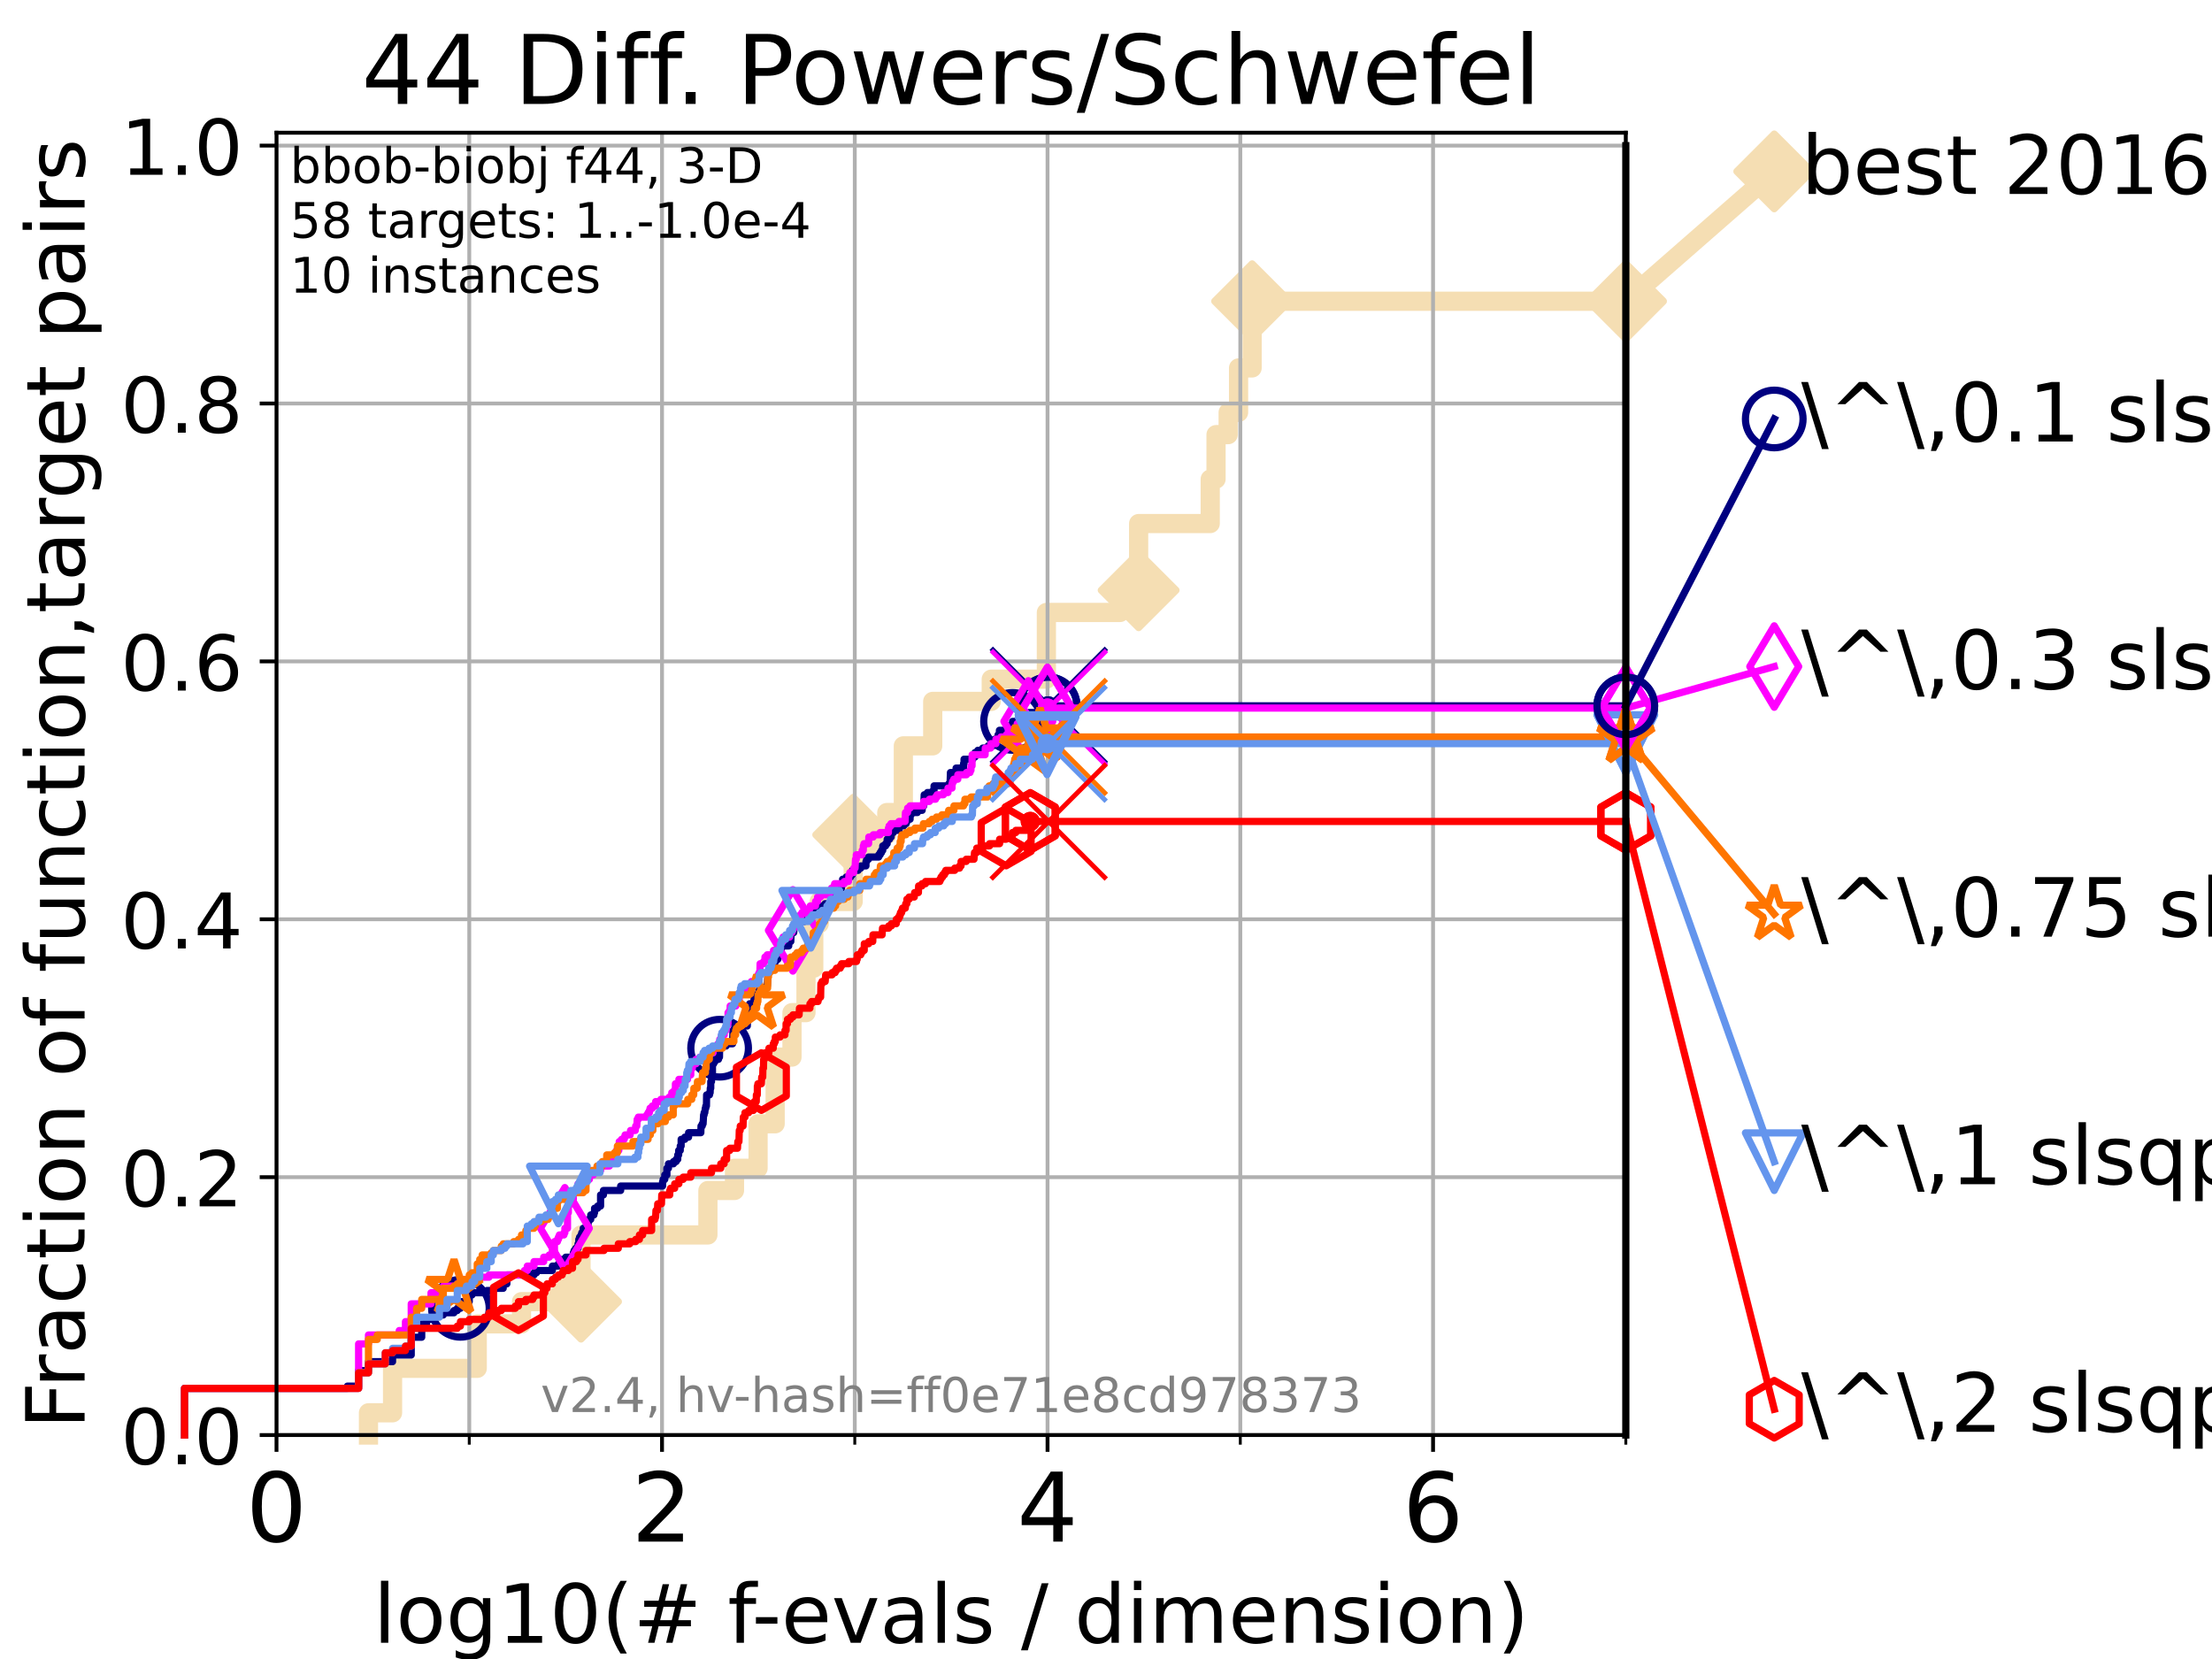 <?xml version="1.0" encoding="utf-8" standalone="no"?>
<!DOCTYPE svg PUBLIC "-//W3C//DTD SVG 1.1//EN"
  "http://www.w3.org/Graphics/SVG/1.1/DTD/svg11.dtd">
<!-- Created with matplotlib (https://matplotlib.org/) -->
<svg height="345.6pt" version="1.1" viewBox="0 0 460.8 345.6" width="460.8pt" xmlns="http://www.w3.org/2000/svg" xmlns:xlink="http://www.w3.org/1999/xlink">
 <defs>
  <style type="text/css">*{stroke-linecap:butt;stroke-linejoin:round;}</style>
 </defs>
 <g id="figure_1">
  <g id="patch_1">
   <path d="M 0 345.6 
L 460.8 345.6 
L 460.8 0 
L 0 0 
z
" style="fill:#ffffff;"/>
  </g>
  <g id="axes_1">
   <g id="patch_2">
    <path d="M 57.6 298.944 
L 338.688 298.944 
L 338.688 27.648 
L 57.6 27.648 
z
" style="fill:#ffffff;"/>
   </g>
   <g id="line2d_1">
    <path d="M 76.759 298.944 
L 76.759 294.313 
L 81.776 294.313 
L 81.776 285.05 
L 99.418 285.05 
L 99.418 275.788 
L 108.64 275.788 
L 108.64 271.157 
L 121.037 271.157 
L 121.037 257.263 
L 147.47 257.263 
L 147.47 248.001 
L 153.008 248.001 
L 153.008 243.37 
L 157.921 243.37 
L 157.921 234.107 
L 161.481 234.107 
L 161.481 220.214 
L 164.986 220.214 
L 164.986 210.951 
L 167.903 210.951 
L 167.903 201.689 
L 169.522 201.689 
L 169.522 192.426 
L 170.661 192.426 
L 170.661 187.795 
L 177.738 187.795 
L 177.738 173.901 
L 184.734 173.901 
L 184.734 169.27 
L 188.181 169.27 
L 188.181 155.377 
L 194.304 155.377 
L 194.304 146.114 
L 206.494 146.114 
L 206.494 141.483 
L 217.981 141.483 
L 217.981 127.589 
L 233.306 127.589 
L 233.306 122.958 
L 237.2 122.958 
L 237.2 109.065 
L 252.113 109.065 
L 252.113 99.802 
L 253.324 99.802 
L 253.324 90.54 
L 255.849 90.54 
L 255.849 85.909 
L 258.017 85.909 
L 258.017 76.646 
L 260.839 76.646 
L 260.839 62.753 
L 338.688 62.753 
" style="fill:none;stroke:#f5deb3;stroke-linecap:square;stroke-width:4;"/>
   </g>
   <g id="line2d_2">
    <defs>
     <path d="M 0 7.778 
L 7.778 0 
L 0 -7.778 
L -7.778 0 
z
" id="m6757fc1194" style="stroke:#f5deb3;stroke-linejoin:miter;stroke-width:1.5;"/>
    </defs>
    <g>
     <use style="fill:#f5deb3;stroke:#f5deb3;stroke-linejoin:miter;stroke-width:1.5;" x="121.037" xlink:href="#m6757fc1194" y="271.157"/>
     <use style="fill:#f5deb3;stroke:#f5deb3;stroke-linejoin:miter;stroke-width:1.5;" x="177.738" xlink:href="#m6757fc1194" y="173.901"/>
     <use style="fill:#f5deb3;stroke:#f5deb3;stroke-linejoin:miter;stroke-width:1.5;" x="237.2" xlink:href="#m6757fc1194" y="122.958"/>
     <use style="fill:#f5deb3;stroke:#f5deb3;stroke-linejoin:miter;stroke-width:1.5;" x="260.839" xlink:href="#m6757fc1194" y="62.753"/>
     <use style="fill:#f5deb3;stroke:#f5deb3;stroke-linejoin:miter;stroke-width:1.5;" x="338.688" xlink:href="#m6757fc1194" y="62.753"/>
    </g>
   </g>
   <g id="line2d_3">
    <path style="fill:none;stroke:#f5deb3;stroke-linecap:square;stroke-width:4;"/>
    <g/>
   </g>
   <g id="line2d_4">
    <path d="M 338.688 62.753 
L 369.608 35.706 
" style="fill:none;stroke:#f5deb3;stroke-linecap:square;stroke-width:4;"/>
    <g>
     <use style="fill:#f5deb3;stroke:#f5deb3;stroke-linejoin:miter;stroke-width:1.5;" x="338.688" xlink:href="#m6757fc1194" y="62.753"/>
     <use style="fill:#f5deb3;stroke:#f5deb3;stroke-linejoin:miter;stroke-width:1.5;" x="369.608" xlink:href="#m6757fc1194" y="35.706"/>
    </g>
   </g>
   <g id="matplotlib.axis_1">
    <g id="xtick_1">
     <g id="line2d_5">
      <path clip-path="url(#pb3573c21cf)" d="M 57.6 298.944 
L 57.6 27.648 
" style="fill:none;stroke:#b0b0b0;stroke-linecap:square;stroke-width:0.8;"/>
     </g>
     <g id="line2d_6">
      <defs>
       <path d="M 0 0 
L 0 3.5 
" id="mfe9d8e75cb" style="stroke:#000000;stroke-width:0.8;"/>
      </defs>
      <g>
       <use style="stroke:#000000;stroke-width:0.8;" x="57.6" xlink:href="#mfe9d8e75cb" y="298.944"/>
      </g>
     </g>
     <g id="text_1">
      <!-- 0 -->
      <g transform="translate(51.237 321.141)scale(0.2 -0.2)">
       <defs>
        <path d="M 31.781 66.406 
Q 24.172 66.406 20.328 58.906 
Q 16.5 51.422 16.5 36.375 
Q 16.5 21.391 20.328 13.891 
Q 24.172 6.391 31.781 6.391 
Q 39.453 6.391 43.281 13.891 
Q 47.125 21.391 47.125 36.375 
Q 47.125 51.422 43.281 58.906 
Q 39.453 66.406 31.781 66.406 
z
M 31.781 74.219 
Q 44.047 74.219 50.516 64.516 
Q 56.984 54.828 56.984 36.375 
Q 56.984 17.969 50.516 8.266 
Q 44.047 -1.422 31.781 -1.422 
Q 19.531 -1.422 13.062 8.266 
Q 6.594 17.969 6.594 36.375 
Q 6.594 54.828 13.062 64.516 
Q 19.531 74.219 31.781 74.219 
z
" id="DejaVuSans-48"/>
       </defs>
       <use xlink:href="#DejaVuSans-48"/>
      </g>
     </g>
    </g>
    <g id="xtick_2">
     <g id="line2d_7">
      <path clip-path="url(#pb3573c21cf)" d="M 137.911 298.944 
L 137.911 27.648 
" style="fill:none;stroke:#b0b0b0;stroke-linecap:square;stroke-width:0.8;"/>
     </g>
     <g id="line2d_8">
      <g>
       <use style="stroke:#000000;stroke-width:0.8;" x="137.911" xlink:href="#mfe9d8e75cb" y="298.944"/>
      </g>
     </g>
     <g id="text_2">
      <!-- 2 -->
      <g transform="translate(131.548 321.141)scale(0.2 -0.2)">
       <defs>
        <path d="M 19.188 8.297 
L 53.609 8.297 
L 53.609 0 
L 7.328 0 
L 7.328 8.297 
Q 12.938 14.109 22.625 23.891 
Q 32.328 33.688 34.812 36.531 
Q 39.547 41.844 41.422 45.531 
Q 43.312 49.219 43.312 52.781 
Q 43.312 58.594 39.234 62.25 
Q 35.156 65.922 28.609 65.922 
Q 23.969 65.922 18.812 64.312 
Q 13.672 62.703 7.812 59.422 
L 7.812 69.391 
Q 13.766 71.781 18.938 73 
Q 24.125 74.219 28.422 74.219 
Q 39.75 74.219 46.484 68.547 
Q 53.219 62.891 53.219 53.422 
Q 53.219 48.922 51.531 44.891 
Q 49.859 40.875 45.406 35.406 
Q 44.188 33.984 37.641 27.219 
Q 31.109 20.453 19.188 8.297 
z
" id="DejaVuSans-50"/>
       </defs>
       <use xlink:href="#DejaVuSans-50"/>
      </g>
     </g>
    </g>
    <g id="xtick_3">
     <g id="line2d_9">
      <path clip-path="url(#pb3573c21cf)" d="M 218.222 298.944 
L 218.222 27.648 
" style="fill:none;stroke:#b0b0b0;stroke-linecap:square;stroke-width:0.8;"/>
     </g>
     <g id="line2d_10">
      <g>
       <use style="stroke:#000000;stroke-width:0.8;" x="218.222" xlink:href="#mfe9d8e75cb" y="298.944"/>
      </g>
     </g>
     <g id="text_3">
      <!-- 4 -->
      <g transform="translate(211.859 321.141)scale(0.2 -0.2)">
       <defs>
        <path d="M 37.797 64.312 
L 12.891 25.391 
L 37.797 25.391 
z
M 35.203 72.906 
L 47.609 72.906 
L 47.609 25.391 
L 58.016 25.391 
L 58.016 17.188 
L 47.609 17.188 
L 47.609 0 
L 37.797 0 
L 37.797 17.188 
L 4.891 17.188 
L 4.891 26.703 
z
" id="DejaVuSans-52"/>
       </defs>
       <use xlink:href="#DejaVuSans-52"/>
      </g>
     </g>
    </g>
    <g id="xtick_4">
     <g id="line2d_11">
      <path clip-path="url(#pb3573c21cf)" d="M 298.533 298.944 
L 298.533 27.648 
" style="fill:none;stroke:#b0b0b0;stroke-linecap:square;stroke-width:0.8;"/>
     </g>
     <g id="line2d_12">
      <g>
       <use style="stroke:#000000;stroke-width:0.8;" x="298.533" xlink:href="#mfe9d8e75cb" y="298.944"/>
      </g>
     </g>
     <g id="text_4">
      <!-- 6 -->
      <g transform="translate(292.17 321.141)scale(0.2 -0.2)">
       <defs>
        <path d="M 33.016 40.375 
Q 26.375 40.375 22.484 35.828 
Q 18.609 31.297 18.609 23.391 
Q 18.609 15.531 22.484 10.953 
Q 26.375 6.391 33.016 6.391 
Q 39.656 6.391 43.531 10.953 
Q 47.406 15.531 47.406 23.391 
Q 47.406 31.297 43.531 35.828 
Q 39.656 40.375 33.016 40.375 
z
M 52.594 71.297 
L 52.594 62.312 
Q 48.875 64.062 45.094 64.984 
Q 41.312 65.922 37.594 65.922 
Q 27.828 65.922 22.672 59.328 
Q 17.531 52.734 16.797 39.406 
Q 19.672 43.656 24.016 45.922 
Q 28.375 48.188 33.594 48.188 
Q 44.578 48.188 50.953 41.516 
Q 57.328 34.859 57.328 23.391 
Q 57.328 12.156 50.688 5.359 
Q 44.047 -1.422 33.016 -1.422 
Q 20.359 -1.422 13.672 8.266 
Q 6.984 17.969 6.984 36.375 
Q 6.984 53.656 15.188 63.938 
Q 23.391 74.219 37.203 74.219 
Q 40.922 74.219 44.703 73.484 
Q 48.484 72.75 52.594 71.297 
z
" id="DejaVuSans-54"/>
       </defs>
       <use xlink:href="#DejaVuSans-54"/>
      </g>
     </g>
    </g>
    <g id="xtick_5">
     <g id="line2d_13">
      <path clip-path="url(#pb3573c21cf)" d="M 97.755 298.944 
L 97.755 27.648 
" style="fill:none;stroke:#b0b0b0;stroke-linecap:square;stroke-width:0.8;"/>
     </g>
     <g id="line2d_14">
      <defs>
       <path d="M 0 0 
L 0 2 
" id="m76db92cc04" style="stroke:#000000;stroke-width:0.6;"/>
      </defs>
      <g>
       <use style="stroke:#000000;stroke-width:0.6;" x="97.755" xlink:href="#m76db92cc04" y="298.944"/>
      </g>
     </g>
    </g>
    <g id="xtick_6">
     <g id="line2d_15">
      <path clip-path="url(#pb3573c21cf)" d="M 178.066 298.944 
L 178.066 27.648 
" style="fill:none;stroke:#b0b0b0;stroke-linecap:square;stroke-width:0.8;"/>
     </g>
     <g id="line2d_16">
      <g>
       <use style="stroke:#000000;stroke-width:0.6;" x="178.066" xlink:href="#m76db92cc04" y="298.944"/>
      </g>
     </g>
    </g>
    <g id="xtick_7">
     <g id="line2d_17">
      <path clip-path="url(#pb3573c21cf)" d="M 258.377 298.944 
L 258.377 27.648 
" style="fill:none;stroke:#b0b0b0;stroke-linecap:square;stroke-width:0.8;"/>
     </g>
     <g id="line2d_18">
      <g>
       <use style="stroke:#000000;stroke-width:0.6;" x="258.377" xlink:href="#m76db92cc04" y="298.944"/>
      </g>
     </g>
    </g>
    <g id="xtick_8">
     <g id="line2d_19">
      <path clip-path="url(#pb3573c21cf)" d="M 338.688 298.944 
L 338.688 27.648 
" style="fill:none;stroke:#b0b0b0;stroke-linecap:square;stroke-width:0.8;"/>
     </g>
     <g id="line2d_20">
      <g>
       <use style="stroke:#000000;stroke-width:0.6;" x="338.688" xlink:href="#m76db92cc04" y="298.944"/>
      </g>
     </g>
    </g>
    <g id="text_5">
     <!-- log10(# f-evals / dimension) -->
     <g transform="translate(77.764 342.218)scale(0.17 -0.17)">
      <defs>
       <path d="M 9.422 75.984 
L 18.406 75.984 
L 18.406 0 
L 9.422 0 
z
" id="DejaVuSans-108"/>
       <path d="M 30.609 48.391 
Q 23.391 48.391 19.188 42.75 
Q 14.984 37.109 14.984 27.297 
Q 14.984 17.484 19.156 11.844 
Q 23.344 6.203 30.609 6.203 
Q 37.797 6.203 41.984 11.859 
Q 46.188 17.531 46.188 27.297 
Q 46.188 37.016 41.984 42.703 
Q 37.797 48.391 30.609 48.391 
z
M 30.609 56 
Q 42.328 56 49.016 48.375 
Q 55.719 40.766 55.719 27.297 
Q 55.719 13.875 49.016 6.219 
Q 42.328 -1.422 30.609 -1.422 
Q 18.844 -1.422 12.172 6.219 
Q 5.516 13.875 5.516 27.297 
Q 5.516 40.766 12.172 48.375 
Q 18.844 56 30.609 56 
z
" id="DejaVuSans-111"/>
       <path d="M 45.406 27.984 
Q 45.406 37.75 41.375 43.109 
Q 37.359 48.484 30.078 48.484 
Q 22.859 48.484 18.828 43.109 
Q 14.797 37.75 14.797 27.984 
Q 14.797 18.266 18.828 12.891 
Q 22.859 7.516 30.078 7.516 
Q 37.359 7.516 41.375 12.891 
Q 45.406 18.266 45.406 27.984 
z
M 54.391 6.781 
Q 54.391 -7.172 48.188 -13.984 
Q 42 -20.797 29.203 -20.797 
Q 24.469 -20.797 20.266 -20.094 
Q 16.062 -19.391 12.109 -17.922 
L 12.109 -9.188 
Q 16.062 -11.328 19.922 -12.344 
Q 23.781 -13.375 27.781 -13.375 
Q 36.625 -13.375 41.016 -8.766 
Q 45.406 -4.156 45.406 5.172 
L 45.406 9.625 
Q 42.625 4.781 38.281 2.391 
Q 33.938 0 27.875 0 
Q 17.828 0 11.672 7.656 
Q 5.516 15.328 5.516 27.984 
Q 5.516 40.672 11.672 48.328 
Q 17.828 56 27.875 56 
Q 33.938 56 38.281 53.609 
Q 42.625 51.219 45.406 46.391 
L 45.406 54.688 
L 54.391 54.688 
z
" id="DejaVuSans-103"/>
       <path d="M 12.406 8.297 
L 28.516 8.297 
L 28.516 63.922 
L 10.984 60.406 
L 10.984 69.391 
L 28.422 72.906 
L 38.281 72.906 
L 38.281 8.297 
L 54.391 8.297 
L 54.391 0 
L 12.406 0 
z
" id="DejaVuSans-49"/>
       <path d="M 31 75.875 
Q 24.469 64.656 21.281 53.656 
Q 18.109 42.672 18.109 31.391 
Q 18.109 20.125 21.312 9.062 
Q 24.516 -2 31 -13.188 
L 23.188 -13.188 
Q 15.875 -1.703 12.234 9.375 
Q 8.594 20.453 8.594 31.391 
Q 8.594 42.281 12.203 53.312 
Q 15.828 64.359 23.188 75.875 
z
" id="DejaVuSans-40"/>
       <path d="M 51.125 44 
L 36.922 44 
L 32.812 27.688 
L 47.125 27.688 
z
M 43.797 71.781 
L 38.719 51.516 
L 52.984 51.516 
L 58.109 71.781 
L 65.922 71.781 
L 60.891 51.516 
L 76.125 51.516 
L 76.125 44 
L 58.984 44 
L 54.984 27.688 
L 70.516 27.688 
L 70.516 20.219 
L 53.078 20.219 
L 48 0 
L 40.188 0 
L 45.219 20.219 
L 30.906 20.219 
L 25.875 0 
L 18.016 0 
L 23.094 20.219 
L 7.719 20.219 
L 7.719 27.688 
L 24.906 27.688 
L 29 44 
L 13.281 44 
L 13.281 51.516 
L 30.906 51.516 
L 35.891 71.781 
z
" id="DejaVuSans-35"/>
       <path id="DejaVuSans-32"/>
       <path d="M 37.109 75.984 
L 37.109 68.5 
L 28.516 68.5 
Q 23.688 68.5 21.797 66.547 
Q 19.922 64.594 19.922 59.516 
L 19.922 54.688 
L 34.719 54.688 
L 34.719 47.703 
L 19.922 47.703 
L 19.922 0 
L 10.891 0 
L 10.891 47.703 
L 2.297 47.703 
L 2.297 54.688 
L 10.891 54.688 
L 10.891 58.5 
Q 10.891 67.625 15.141 71.797 
Q 19.391 75.984 28.609 75.984 
z
" id="DejaVuSans-102"/>
       <path d="M 4.891 31.391 
L 31.203 31.391 
L 31.203 23.391 
L 4.891 23.391 
z
" id="DejaVuSans-45"/>
       <path d="M 56.203 29.594 
L 56.203 25.203 
L 14.891 25.203 
Q 15.484 15.922 20.484 11.062 
Q 25.484 6.203 34.422 6.203 
Q 39.594 6.203 44.453 7.469 
Q 49.312 8.734 54.109 11.281 
L 54.109 2.781 
Q 49.266 0.734 44.188 -0.344 
Q 39.109 -1.422 33.891 -1.422 
Q 20.797 -1.422 13.156 6.188 
Q 5.516 13.812 5.516 26.812 
Q 5.516 40.234 12.766 48.109 
Q 20.016 56 32.328 56 
Q 43.359 56 49.781 48.891 
Q 56.203 41.797 56.203 29.594 
z
M 47.219 32.234 
Q 47.125 39.594 43.094 43.984 
Q 39.062 48.391 32.422 48.391 
Q 24.906 48.391 20.391 44.141 
Q 15.875 39.891 15.188 32.172 
z
" id="DejaVuSans-101"/>
       <path d="M 2.984 54.688 
L 12.5 54.688 
L 29.594 8.797 
L 46.688 54.688 
L 56.203 54.688 
L 35.688 0 
L 23.484 0 
z
" id="DejaVuSans-118"/>
       <path d="M 34.281 27.484 
Q 23.391 27.484 19.188 25 
Q 14.984 22.516 14.984 16.5 
Q 14.984 11.719 18.141 8.906 
Q 21.297 6.109 26.703 6.109 
Q 34.188 6.109 38.703 11.406 
Q 43.219 16.703 43.219 25.484 
L 43.219 27.484 
z
M 52.203 31.203 
L 52.203 0 
L 43.219 0 
L 43.219 8.297 
Q 40.141 3.328 35.547 0.953 
Q 30.953 -1.422 24.312 -1.422 
Q 15.922 -1.422 10.953 3.297 
Q 6 8.016 6 15.922 
Q 6 25.141 12.172 29.828 
Q 18.359 34.516 30.609 34.516 
L 43.219 34.516 
L 43.219 35.406 
Q 43.219 41.609 39.141 45 
Q 35.062 48.391 27.688 48.391 
Q 23 48.391 18.547 47.266 
Q 14.109 46.141 10.016 43.891 
L 10.016 52.203 
Q 14.938 54.109 19.578 55.047 
Q 24.219 56 28.609 56 
Q 40.484 56 46.344 49.844 
Q 52.203 43.703 52.203 31.203 
z
" id="DejaVuSans-97"/>
       <path d="M 44.281 53.078 
L 44.281 44.578 
Q 40.484 46.531 36.375 47.5 
Q 32.281 48.484 27.875 48.484 
Q 21.188 48.484 17.844 46.438 
Q 14.5 44.391 14.5 40.281 
Q 14.5 37.156 16.891 35.375 
Q 19.281 33.594 26.516 31.984 
L 29.594 31.297 
Q 39.156 29.25 43.188 25.516 
Q 47.219 21.781 47.219 15.094 
Q 47.219 7.469 41.188 3.016 
Q 35.156 -1.422 24.609 -1.422 
Q 20.219 -1.422 15.453 -0.562 
Q 10.688 0.297 5.422 2 
L 5.422 11.281 
Q 10.406 8.688 15.234 7.391 
Q 20.062 6.109 24.812 6.109 
Q 31.156 6.109 34.562 8.281 
Q 37.984 10.453 37.984 14.406 
Q 37.984 18.062 35.516 20.016 
Q 33.062 21.969 24.703 23.781 
L 21.578 24.516 
Q 13.234 26.266 9.516 29.906 
Q 5.812 33.547 5.812 39.891 
Q 5.812 47.609 11.281 51.797 
Q 16.75 56 26.812 56 
Q 31.781 56 36.172 55.266 
Q 40.578 54.547 44.281 53.078 
z
" id="DejaVuSans-115"/>
       <path d="M 25.391 72.906 
L 33.688 72.906 
L 8.297 -9.281 
L 0 -9.281 
z
" id="DejaVuSans-47"/>
       <path d="M 45.406 46.391 
L 45.406 75.984 
L 54.391 75.984 
L 54.391 0 
L 45.406 0 
L 45.406 8.203 
Q 42.578 3.328 38.25 0.953 
Q 33.938 -1.422 27.875 -1.422 
Q 17.969 -1.422 11.734 6.484 
Q 5.516 14.406 5.516 27.297 
Q 5.516 40.188 11.734 48.094 
Q 17.969 56 27.875 56 
Q 33.938 56 38.25 53.625 
Q 42.578 51.266 45.406 46.391 
z
M 14.797 27.297 
Q 14.797 17.391 18.875 11.75 
Q 22.953 6.109 30.078 6.109 
Q 37.203 6.109 41.297 11.75 
Q 45.406 17.391 45.406 27.297 
Q 45.406 37.203 41.297 42.844 
Q 37.203 48.484 30.078 48.484 
Q 22.953 48.484 18.875 42.844 
Q 14.797 37.203 14.797 27.297 
z
" id="DejaVuSans-100"/>
       <path d="M 9.422 54.688 
L 18.406 54.688 
L 18.406 0 
L 9.422 0 
z
M 9.422 75.984 
L 18.406 75.984 
L 18.406 64.594 
L 9.422 64.594 
z
" id="DejaVuSans-105"/>
       <path d="M 52 44.188 
Q 55.375 50.25 60.062 53.125 
Q 64.75 56 71.094 56 
Q 79.641 56 84.281 50.016 
Q 88.922 44.047 88.922 33.016 
L 88.922 0 
L 79.891 0 
L 79.891 32.719 
Q 79.891 40.578 77.094 44.375 
Q 74.312 48.188 68.609 48.188 
Q 61.625 48.188 57.562 43.547 
Q 53.516 38.922 53.516 30.906 
L 53.516 0 
L 44.484 0 
L 44.484 32.719 
Q 44.484 40.625 41.703 44.406 
Q 38.922 48.188 33.109 48.188 
Q 26.219 48.188 22.156 43.531 
Q 18.109 38.875 18.109 30.906 
L 18.109 0 
L 9.078 0 
L 9.078 54.688 
L 18.109 54.688 
L 18.109 46.188 
Q 21.188 51.219 25.484 53.609 
Q 29.781 56 35.688 56 
Q 41.656 56 45.828 52.969 
Q 50 49.953 52 44.188 
z
" id="DejaVuSans-109"/>
       <path d="M 54.891 33.016 
L 54.891 0 
L 45.906 0 
L 45.906 32.719 
Q 45.906 40.484 42.875 44.328 
Q 39.844 48.188 33.797 48.188 
Q 26.516 48.188 22.312 43.547 
Q 18.109 38.922 18.109 30.906 
L 18.109 0 
L 9.078 0 
L 9.078 54.688 
L 18.109 54.688 
L 18.109 46.188 
Q 21.344 51.125 25.703 53.562 
Q 30.078 56 35.797 56 
Q 45.219 56 50.047 50.172 
Q 54.891 44.344 54.891 33.016 
z
" id="DejaVuSans-110"/>
       <path d="M 8.016 75.875 
L 15.828 75.875 
Q 23.141 64.359 26.781 53.312 
Q 30.422 42.281 30.422 31.391 
Q 30.422 20.453 26.781 9.375 
Q 23.141 -1.703 15.828 -13.188 
L 8.016 -13.188 
Q 14.5 -2 17.703 9.062 
Q 20.906 20.125 20.906 31.391 
Q 20.906 42.672 17.703 53.656 
Q 14.5 64.656 8.016 75.875 
z
" id="DejaVuSans-41"/>
      </defs>
      <use xlink:href="#DejaVuSans-108"/>
      <use x="27.783" xlink:href="#DejaVuSans-111"/>
      <use x="88.965" xlink:href="#DejaVuSans-103"/>
      <use x="152.441" xlink:href="#DejaVuSans-49"/>
      <use x="216.064" xlink:href="#DejaVuSans-48"/>
      <use x="279.688" xlink:href="#DejaVuSans-40"/>
      <use x="318.701" xlink:href="#DejaVuSans-35"/>
      <use x="402.49" xlink:href="#DejaVuSans-32"/>
      <use x="434.277" xlink:href="#DejaVuSans-102"/>
      <use x="463.982" xlink:href="#DejaVuSans-45"/>
      <use x="500.066" xlink:href="#DejaVuSans-101"/>
      <use x="561.59" xlink:href="#DejaVuSans-118"/>
      <use x="620.77" xlink:href="#DejaVuSans-97"/>
      <use x="682.049" xlink:href="#DejaVuSans-108"/>
      <use x="709.832" xlink:href="#DejaVuSans-115"/>
      <use x="761.932" xlink:href="#DejaVuSans-32"/>
      <use x="793.719" xlink:href="#DejaVuSans-47"/>
      <use x="827.41" xlink:href="#DejaVuSans-32"/>
      <use x="859.197" xlink:href="#DejaVuSans-100"/>
      <use x="922.674" xlink:href="#DejaVuSans-105"/>
      <use x="950.457" xlink:href="#DejaVuSans-109"/>
      <use x="1047.869" xlink:href="#DejaVuSans-101"/>
      <use x="1109.393" xlink:href="#DejaVuSans-110"/>
      <use x="1172.771" xlink:href="#DejaVuSans-115"/>
      <use x="1224.871" xlink:href="#DejaVuSans-105"/>
      <use x="1252.654" xlink:href="#DejaVuSans-111"/>
      <use x="1313.836" xlink:href="#DejaVuSans-110"/>
      <use x="1377.215" xlink:href="#DejaVuSans-41"/>
     </g>
    </g>
   </g>
   <g id="matplotlib.axis_2">
    <g id="ytick_1">
     <g id="line2d_21">
      <path clip-path="url(#pb3573c21cf)" d="M 57.6 298.944 
L 338.688 298.944 
" style="fill:none;stroke:#b0b0b0;stroke-linecap:square;stroke-width:0.8;"/>
     </g>
     <g id="line2d_22">
      <defs>
       <path d="M 0 0 
L -3.5 0 
" id="ma9c4d5c5bb" style="stroke:#000000;stroke-width:0.8;"/>
      </defs>
      <g>
       <use style="stroke:#000000;stroke-width:0.8;" x="57.6" xlink:href="#ma9c4d5c5bb" y="298.944"/>
      </g>
     </g>
     <g id="text_6">
      <!-- 0.0 -->
      <g transform="translate(25.155 305.023)scale(0.16 -0.16)">
       <defs>
        <path d="M 10.688 12.406 
L 21 12.406 
L 21 0 
L 10.688 0 
z
" id="DejaVuSans-46"/>
       </defs>
       <use xlink:href="#DejaVuSans-48"/>
       <use x="63.623" xlink:href="#DejaVuSans-46"/>
       <use x="95.41" xlink:href="#DejaVuSans-48"/>
      </g>
     </g>
    </g>
    <g id="ytick_2">
     <g id="line2d_23">
      <path clip-path="url(#pb3573c21cf)" d="M 57.6 245.222 
L 338.688 245.222 
" style="fill:none;stroke:#b0b0b0;stroke-linecap:square;stroke-width:0.8;"/>
     </g>
     <g id="line2d_24">
      <g>
       <use style="stroke:#000000;stroke-width:0.8;" x="57.6" xlink:href="#ma9c4d5c5bb" y="245.222"/>
      </g>
     </g>
     <g id="text_7">
      <!-- 0.2 -->
      <g transform="translate(25.155 251.301)scale(0.16 -0.16)">
       <use xlink:href="#DejaVuSans-48"/>
       <use x="63.623" xlink:href="#DejaVuSans-46"/>
       <use x="95.41" xlink:href="#DejaVuSans-50"/>
      </g>
     </g>
    </g>
    <g id="ytick_3">
     <g id="line2d_25">
      <path clip-path="url(#pb3573c21cf)" d="M 57.6 191.5 
L 338.688 191.5 
" style="fill:none;stroke:#b0b0b0;stroke-linecap:square;stroke-width:0.8;"/>
     </g>
     <g id="line2d_26">
      <g>
       <use style="stroke:#000000;stroke-width:0.8;" x="57.6" xlink:href="#ma9c4d5c5bb" y="191.5"/>
      </g>
     </g>
     <g id="text_8">
      <!-- 0.4 -->
      <g transform="translate(25.155 197.579)scale(0.16 -0.16)">
       <use xlink:href="#DejaVuSans-48"/>
       <use x="63.623" xlink:href="#DejaVuSans-46"/>
       <use x="95.41" xlink:href="#DejaVuSans-52"/>
      </g>
     </g>
    </g>
    <g id="ytick_4">
     <g id="line2d_27">
      <path clip-path="url(#pb3573c21cf)" d="M 57.6 137.778 
L 338.688 137.778 
" style="fill:none;stroke:#b0b0b0;stroke-linecap:square;stroke-width:0.8;"/>
     </g>
     <g id="line2d_28">
      <g>
       <use style="stroke:#000000;stroke-width:0.8;" x="57.6" xlink:href="#ma9c4d5c5bb" y="137.778"/>
      </g>
     </g>
     <g id="text_9">
      <!-- 0.6 -->
      <g transform="translate(25.155 143.857)scale(0.16 -0.16)">
       <use xlink:href="#DejaVuSans-48"/>
       <use x="63.623" xlink:href="#DejaVuSans-46"/>
       <use x="95.41" xlink:href="#DejaVuSans-54"/>
      </g>
     </g>
    </g>
    <g id="ytick_5">
     <g id="line2d_29">
      <path clip-path="url(#pb3573c21cf)" d="M 57.6 84.056 
L 338.688 84.056 
" style="fill:none;stroke:#b0b0b0;stroke-linecap:square;stroke-width:0.8;"/>
     </g>
     <g id="line2d_30">
      <g>
       <use style="stroke:#000000;stroke-width:0.8;" x="57.6" xlink:href="#ma9c4d5c5bb" y="84.056"/>
      </g>
     </g>
     <g id="text_10">
      <!-- 0.8 -->
      <g transform="translate(25.155 90.135)scale(0.16 -0.16)">
       <defs>
        <path d="M 31.781 34.625 
Q 24.75 34.625 20.719 30.859 
Q 16.703 27.094 16.703 20.516 
Q 16.703 13.922 20.719 10.156 
Q 24.75 6.391 31.781 6.391 
Q 38.812 6.391 42.859 10.172 
Q 46.922 13.969 46.922 20.516 
Q 46.922 27.094 42.891 30.859 
Q 38.875 34.625 31.781 34.625 
z
M 21.922 38.812 
Q 15.578 40.375 12.031 44.719 
Q 8.5 49.078 8.5 55.328 
Q 8.5 64.062 14.719 69.141 
Q 20.953 74.219 31.781 74.219 
Q 42.672 74.219 48.875 69.141 
Q 55.078 64.062 55.078 55.328 
Q 55.078 49.078 51.531 44.719 
Q 48 40.375 41.703 38.812 
Q 48.828 37.156 52.797 32.312 
Q 56.781 27.484 56.781 20.516 
Q 56.781 9.906 50.312 4.234 
Q 43.844 -1.422 31.781 -1.422 
Q 19.734 -1.422 13.25 4.234 
Q 6.781 9.906 6.781 20.516 
Q 6.781 27.484 10.781 32.312 
Q 14.797 37.156 21.922 38.812 
z
M 18.312 54.391 
Q 18.312 48.734 21.844 45.562 
Q 25.391 42.391 31.781 42.391 
Q 38.141 42.391 41.719 45.562 
Q 45.312 48.734 45.312 54.391 
Q 45.312 60.062 41.719 63.234 
Q 38.141 66.406 31.781 66.406 
Q 25.391 66.406 21.844 63.234 
Q 18.312 60.062 18.312 54.391 
z
" id="DejaVuSans-56"/>
       </defs>
       <use xlink:href="#DejaVuSans-48"/>
       <use x="63.623" xlink:href="#DejaVuSans-46"/>
       <use x="95.41" xlink:href="#DejaVuSans-56"/>
      </g>
     </g>
    </g>
    <g id="ytick_6">
     <g id="line2d_31">
      <path clip-path="url(#pb3573c21cf)" d="M 57.6 30.334 
L 338.688 30.334 
" style="fill:none;stroke:#b0b0b0;stroke-linecap:square;stroke-width:0.8;"/>
     </g>
     <g id="line2d_32">
      <g>
       <use style="stroke:#000000;stroke-width:0.8;" x="57.6" xlink:href="#ma9c4d5c5bb" y="30.334"/>
      </g>
     </g>
     <g id="text_11">
      <!-- 1.0 -->
      <g transform="translate(25.155 36.413)scale(0.16 -0.16)">
       <use xlink:href="#DejaVuSans-49"/>
       <use x="63.623" xlink:href="#DejaVuSans-46"/>
       <use x="95.41" xlink:href="#DejaVuSans-48"/>
      </g>
     </g>
    </g>
    <g id="text_12">
     <!-- Fraction of function,target pairs -->
     <g transform="translate(17.62 297.681)rotate(-90)scale(0.17 -0.17)">
      <defs>
       <path d="M 9.812 72.906 
L 51.703 72.906 
L 51.703 64.594 
L 19.672 64.594 
L 19.672 43.109 
L 48.578 43.109 
L 48.578 34.812 
L 19.672 34.812 
L 19.672 0 
L 9.812 0 
z
" id="DejaVuSans-70"/>
       <path d="M 41.109 46.297 
Q 39.594 47.172 37.812 47.578 
Q 36.031 48 33.891 48 
Q 26.266 48 22.188 43.047 
Q 18.109 38.094 18.109 28.812 
L 18.109 0 
L 9.078 0 
L 9.078 54.688 
L 18.109 54.688 
L 18.109 46.188 
Q 20.953 51.172 25.484 53.578 
Q 30.031 56 36.531 56 
Q 37.453 56 38.578 55.875 
Q 39.703 55.766 41.062 55.516 
z
" id="DejaVuSans-114"/>
       <path d="M 48.781 52.594 
L 48.781 44.188 
Q 44.969 46.297 41.141 47.344 
Q 37.312 48.391 33.406 48.391 
Q 24.656 48.391 19.812 42.844 
Q 14.984 37.312 14.984 27.297 
Q 14.984 17.281 19.812 11.734 
Q 24.656 6.203 33.406 6.203 
Q 37.312 6.203 41.141 7.25 
Q 44.969 8.297 48.781 10.406 
L 48.781 2.094 
Q 45.016 0.344 40.984 -0.531 
Q 36.969 -1.422 32.422 -1.422 
Q 20.062 -1.422 12.781 6.344 
Q 5.516 14.109 5.516 27.297 
Q 5.516 40.672 12.859 48.328 
Q 20.219 56 33.016 56 
Q 37.156 56 41.109 55.141 
Q 45.062 54.297 48.781 52.594 
z
" id="DejaVuSans-99"/>
       <path d="M 18.312 70.219 
L 18.312 54.688 
L 36.812 54.688 
L 36.812 47.703 
L 18.312 47.703 
L 18.312 18.016 
Q 18.312 11.328 20.141 9.422 
Q 21.969 7.516 27.594 7.516 
L 36.812 7.516 
L 36.812 0 
L 27.594 0 
Q 17.188 0 13.234 3.875 
Q 9.281 7.766 9.281 18.016 
L 9.281 47.703 
L 2.688 47.703 
L 2.688 54.688 
L 9.281 54.688 
L 9.281 70.219 
z
" id="DejaVuSans-116"/>
       <path d="M 8.5 21.578 
L 8.5 54.688 
L 17.484 54.688 
L 17.484 21.922 
Q 17.484 14.156 20.5 10.266 
Q 23.531 6.391 29.594 6.391 
Q 36.859 6.391 41.078 11.031 
Q 45.312 15.672 45.312 23.688 
L 45.312 54.688 
L 54.297 54.688 
L 54.297 0 
L 45.312 0 
L 45.312 8.406 
Q 42.047 3.422 37.719 1 
Q 33.406 -1.422 27.688 -1.422 
Q 18.266 -1.422 13.375 4.438 
Q 8.5 10.297 8.5 21.578 
z
M 31.109 56 
z
" id="DejaVuSans-117"/>
       <path d="M 11.719 12.406 
L 22.016 12.406 
L 22.016 4 
L 14.016 -11.625 
L 7.719 -11.625 
L 11.719 4 
z
" id="DejaVuSans-44"/>
       <path d="M 18.109 8.203 
L 18.109 -20.797 
L 9.078 -20.797 
L 9.078 54.688 
L 18.109 54.688 
L 18.109 46.391 
Q 20.953 51.266 25.266 53.625 
Q 29.594 56 35.594 56 
Q 45.562 56 51.781 48.094 
Q 58.016 40.188 58.016 27.297 
Q 58.016 14.406 51.781 6.484 
Q 45.562 -1.422 35.594 -1.422 
Q 29.594 -1.422 25.266 0.953 
Q 20.953 3.328 18.109 8.203 
z
M 48.688 27.297 
Q 48.688 37.203 44.609 42.844 
Q 40.531 48.484 33.406 48.484 
Q 26.266 48.484 22.188 42.844 
Q 18.109 37.203 18.109 27.297 
Q 18.109 17.391 22.188 11.75 
Q 26.266 6.109 33.406 6.109 
Q 40.531 6.109 44.609 11.75 
Q 48.688 17.391 48.688 27.297 
z
" id="DejaVuSans-112"/>
      </defs>
      <use xlink:href="#DejaVuSans-70"/>
      <use x="50.27" xlink:href="#DejaVuSans-114"/>
      <use x="91.383" xlink:href="#DejaVuSans-97"/>
      <use x="152.662" xlink:href="#DejaVuSans-99"/>
      <use x="207.643" xlink:href="#DejaVuSans-116"/>
      <use x="246.852" xlink:href="#DejaVuSans-105"/>
      <use x="274.635" xlink:href="#DejaVuSans-111"/>
      <use x="335.816" xlink:href="#DejaVuSans-110"/>
      <use x="399.195" xlink:href="#DejaVuSans-32"/>
      <use x="430.982" xlink:href="#DejaVuSans-111"/>
      <use x="492.164" xlink:href="#DejaVuSans-102"/>
      <use x="527.369" xlink:href="#DejaVuSans-32"/>
      <use x="559.156" xlink:href="#DejaVuSans-102"/>
      <use x="594.361" xlink:href="#DejaVuSans-117"/>
      <use x="657.74" xlink:href="#DejaVuSans-110"/>
      <use x="721.119" xlink:href="#DejaVuSans-99"/>
      <use x="776.1" xlink:href="#DejaVuSans-116"/>
      <use x="815.309" xlink:href="#DejaVuSans-105"/>
      <use x="843.092" xlink:href="#DejaVuSans-111"/>
      <use x="904.273" xlink:href="#DejaVuSans-110"/>
      <use x="967.652" xlink:href="#DejaVuSans-44"/>
      <use x="999.439" xlink:href="#DejaVuSans-116"/>
      <use x="1038.648" xlink:href="#DejaVuSans-97"/>
      <use x="1099.928" xlink:href="#DejaVuSans-114"/>
      <use x="1139.291" xlink:href="#DejaVuSans-103"/>
      <use x="1202.768" xlink:href="#DejaVuSans-101"/>
      <use x="1264.291" xlink:href="#DejaVuSans-116"/>
      <use x="1303.5" xlink:href="#DejaVuSans-32"/>
      <use x="1335.287" xlink:href="#DejaVuSans-112"/>
      <use x="1398.764" xlink:href="#DejaVuSans-97"/>
      <use x="1460.043" xlink:href="#DejaVuSans-105"/>
      <use x="1487.826" xlink:href="#DejaVuSans-114"/>
      <use x="1528.939" xlink:href="#DejaVuSans-115"/>
     </g>
    </g>
   </g>
   <g id="line2d_33">
    <defs>
     <path d="M 0 1.5 
C 0.398 1.5 0.779 1.342 1.061 1.061 
C 1.342 0.779 1.5 0.398 1.5 0 
C 1.5 -0.398 1.342 -0.779 1.061 -1.061 
C 0.779 -1.342 0.398 -1.5 0 -1.5 
C -0.398 -1.5 -0.779 -1.342 -1.061 -1.061 
C -1.342 -0.779 -1.5 -0.398 -1.5 0 
C -1.5 0.398 -1.342 0.779 -1.061 1.061 
C -0.779 1.342 -0.398 1.5 0 1.5 
z
" id="mc7b7c29801" style="stroke:#f5deb3;"/>
    </defs>
    <g>
     <use style="fill:#f5deb3;stroke:#f5deb3;" x="260.839" xlink:href="#mc7b7c29801" y="62.753"/>
     <use style="fill:#f5deb3;stroke:#f5deb3;" x="260.839" xlink:href="#mc7b7c29801" y="62.753"/>
    </g>
   </g>
   <g id="line2d_34">
    <defs>
     <path d="M 0 1.5 
C 0.398 1.5 0.779 1.342 1.061 1.061 
C 1.342 0.779 1.5 0.398 1.5 0 
C 1.5 -0.398 1.342 -0.779 1.061 -1.061 
C 0.779 -1.342 0.398 -1.5 0 -1.5 
C -0.398 -1.5 -0.779 -1.342 -1.061 -1.061 
C -1.342 -0.779 -1.5 -0.398 -1.5 0 
C -1.5 0.398 -1.342 0.779 -1.061 1.061 
C -0.779 1.342 -0.398 1.5 0 1.5 
z
" id="m77df115871" style="stroke:#000080;"/>
    </defs>
    <g>
     <use style="fill:#000080;stroke:#000080;" x="218.344" xlink:href="#m77df115871" y="147.04"/>
     <use style="fill:#000080;stroke:#000080;" x="218.344" xlink:href="#m77df115871" y="147.04"/>
    </g>
   </g>
   <g id="line2d_35">
    <path d="M 38.441 298.944 
L 38.441 289.218 
L 72.376 289.218 
L 72.376 288.755 
L 74.705 288.755 
L 74.705 285.514 
L 76.759 285.514 
L 76.759 283.661 
L 81.776 283.661 
L 81.776 282.272 
L 85.667 282.272 
L 85.667 278.567 
L 87.85 278.567 
L 87.85 275.788 
L 88.847 275.788 
L 88.847 274.862 
L 89.79 274.862 
L 89.79 274.399 
L 90.684 274.399 
L 90.684 273.935 
L 92.347 273.935 
L 92.347 273.472 
L 94.576 273.472 
L 94.576 273.009 
L 95.26 273.009 
L 95.26 272.546 
L 95.918 272.546 
L 95.918 271.157 
L 97.755 271.157 
L 97.755 269.767 
L 98.327 269.767 
L 98.327 269.304 
L 101.413 269.304 
L 101.413 268.841 
L 102.772 268.841 
L 102.772 268.378 
L 104.826 268.378 
L 104.826 267.452 
L 105.585 267.452 
L 105.585 265.599 
L 111.239 265.599 
L 111.239 265.136 
L 111.768 265.136 
L 111.768 264.673 
L 115.077 264.673 
L 115.077 263.747 
L 116.323 263.747 
L 116.323 263.284 
L 117.107 263.284 
L 117.107 262.357 
L 117.857 262.357 
L 117.857 261.894 
L 119.436 261.894 
L 119.436 260.968 
L 119.603 260.968 
L 119.603 260.505 
L 119.932 260.505 
L 119.932 260.042 
L 120.414 260.042 
L 120.414 259.116 
L 120.572 259.116 
L 120.572 258.189 
L 120.728 258.189 
L 120.728 257.726 
L 121.037 257.726 
L 121.037 257.263 
L 121.189 257.263 
L 121.189 256.8 
L 121.49 256.8 
L 121.49 255.874 
L 122.22 255.874 
L 122.22 255.411 
L 122.503 255.411 
L 122.503 254.484 
L 122.643 254.484 
L 122.643 254.021 
L 123.057 254.021 
L 123.057 253.095 
L 123.725 253.095 
L 123.725 252.632 
L 123.856 252.632 
L 123.856 251.706 
L 124.495 251.706 
L 124.495 251.243 
L 125.111 251.243 
L 125.111 248.927 
L 125.706 248.927 
L 125.706 248.001 
L 129.291 248.001 
L 129.291 247.075 
L 138.027 247.075 
L 138.027 246.148 
L 138.142 246.148 
L 138.142 245.685 
L 138.483 245.685 
L 138.483 244.759 
L 138.927 244.759 
L 138.927 243.37 
L 139.253 243.37 
L 139.253 242.443 
L 140.298 242.443 
L 140.298 241.98 
L 140.847 241.98 
L 140.847 241.517 
L 141.187 241.517 
L 141.187 240.591 
L 141.379 240.591 
L 141.379 239.665 
L 141.709 239.665 
L 141.709 238.738 
L 141.895 238.738 
L 141.895 237.349 
L 142.664 237.349 
L 142.664 236.886 
L 143.443 236.886 
L 143.443 235.96 
L 145.998 235.96 
L 146.035 234.57 
L 146.288 234.57 
L 146.288 234.107 
L 146.467 234.107 
L 146.573 232.255 
L 146.679 232.255 
L 146.679 231.792 
L 146.819 231.792 
L 146.924 230.865 
L 147.027 230.865 
L 147.027 230.402 
L 147.165 230.402 
L 147.199 228.087 
L 147.803 228.087 
L 147.803 227.623 
L 147.934 227.623 
L 147.967 226.697 
L 148.064 226.697 
L 148.064 225.308 
L 148.226 225.308 
L 148.258 223.455 
L 148.418 223.455 
L 148.418 221.603 
L 148.671 221.603 
L 148.671 221.14 
L 148.951 221.14 
L 148.951 220.677 
L 149.676 220.677 
L 149.676 220.214 
L 149.882 220.214 
L 149.911 218.361 
L 150.23 218.361 
L 150.23 217.898 
L 151.26 217.898 
L 151.26 217.435 
L 152.612 217.435 
L 152.687 214.656 
L 152.984 214.656 
L 152.984 214.193 
L 154.372 214.193 
L 154.372 213.73 
L 155.679 213.73 
L 155.783 210.951 
L 155.95 210.951 
L 155.95 210.025 
L 156.135 210.025 
L 156.155 209.099 
L 157.07 209.099 
L 157.07 208.172 
L 157.205 208.172 
L 157.205 207.246 
L 158.123 207.246 
L 158.123 206.32 
L 158.785 206.32 
L 158.785 205.857 
L 159.708 205.857 
L 159.708 205.394 
L 159.841 205.394 
L 159.94 203.541 
L 159.956 203.541 
L 160.006 202.615 
L 160.12 202.615 
L 160.12 202.152 
L 160.474 202.152 
L 160.474 201.689 
L 160.633 201.689 
L 160.633 201.226 
L 161.345 201.226 
L 161.345 200.299 
L 161.586 200.299 
L 161.586 199.836 
L 162.043 199.836 
L 162.101 198.91 
L 162.701 198.91 
L 162.743 197.521 
L 162.841 197.521 
L 162.841 197.057 
L 164.308 197.057 
L 164.308 196.131 
L 164.738 196.131 
L 164.8 194.279 
L 165.351 194.279 
L 165.459 192.889 
L 165.85 192.889 
L 165.85 192.426 
L 165.99 192.426 
L 165.99 191.963 
L 167.556 191.963 
L 167.588 191.037 
L 167.756 191.037 
L 167.756 190.574 
L 169.254 190.574 
L 169.254 190.111 
L 169.56 190.111 
L 169.56 189.648 
L 169.814 189.648 
L 169.814 189.184 
L 171.246 189.184 
L 171.246 188.721 
L 171.871 188.721 
L 171.871 188.258 
L 173.127 188.258 
L 173.134 187.332 
L 173.288 187.332 
L 173.288 186.869 
L 173.644 186.869 
L 173.644 186.406 
L 174.627 186.406 
L 174.627 185.943 
L 174.782 185.943 
L 174.782 185.016 
L 175.3 185.016 
L 175.3 184.09 
L 175.53 184.09 
L 175.53 183.164 
L 176.287 183.164 
L 176.287 182.701 
L 177.19 182.701 
L 177.19 182.238 
L 177.547 182.238 
L 177.547 181.311 
L 178.778 181.311 
L 178.778 180.848 
L 179.317 180.848 
L 179.317 180.385 
L 180.397 180.385 
L 180.397 179.459 
L 180.544 179.459 
L 180.544 178.996 
L 180.933 178.996 
L 180.933 178.533 
L 183.048 178.533 
L 183.048 178.07 
L 183.351 178.07 
L 183.351 177.606 
L 183.637 177.606 
L 183.637 177.143 
L 183.893 177.143 
L 183.893 176.217 
L 184.49 176.217 
L 184.49 175.754 
L 184.813 175.754 
L 184.813 174.828 
L 185.319 174.828 
L 185.319 174.365 
L 185.645 174.365 
L 185.645 173.438 
L 186.102 173.438 
L 186.102 172.975 
L 187.293 172.975 
L 187.293 172.049 
L 188.259 172.049 
L 188.259 171.586 
L 188.773 171.586 
L 188.773 171.123 
L 188.973 171.123 
L 188.973 170.66 
L 189.59 170.66 
L 189.59 169.733 
L 189.811 169.733 
L 189.811 169.27 
L 191.107 169.27 
L 191.107 168.807 
L 192.102 168.807 
L 192.151 167.881 
L 192.437 167.881 
L 192.528 165.565 
L 193.198 165.565 
L 193.198 165.102 
L 194.405 165.102 
L 194.405 164.639 
L 194.579 164.639 
L 194.579 163.713 
L 197.656 163.713 
L 197.656 163.25 
L 197.917 163.25 
L 197.995 160.934 
L 199.167 160.934 
L 199.167 160.008 
L 200.712 160.008 
L 200.712 159.082 
L 200.831 159.082 
L 200.831 158.155 
L 202.646 158.155 
L 202.646 157.692 
L 203.119 157.692 
L 203.119 156.766 
L 203.701 156.766 
L 203.701 156.303 
L 204.714 156.303 
L 204.714 155.84 
L 205.839 155.84 
L 205.839 155.377 
L 206.867 155.377 
L 206.941 154.45 
L 207.225 154.45 
L 207.225 153.987 
L 207.924 153.987 
L 207.924 153.061 
L 208.197 153.061 
L 208.197 152.135 
L 210.263 152.135 
L 210.263 151.209 
L 210.929 151.209 
L 210.929 150.282 
L 212.327 150.282 
L 212.327 149.819 
L 212.777 149.819 
L 212.777 149.356 
L 213.279 149.356 
L 213.358 148.43 
L 217.866 148.43 
L 217.866 147.504 
L 218.344 147.504 
L 218.344 147.04 
L 338.688 147.04 
L 338.688 147.04 
" style="fill:none;stroke:#000080;stroke-linecap:square;stroke-width:1.5;"/>
   </g>
   <g id="line2d_36">
    <defs>
     <path d="M 0 6 
C 1.591 6 3.117 5.368 4.243 4.243 
C 5.368 3.117 6 1.591 6 0 
C 6 -1.591 5.368 -3.117 4.243 -4.243 
C 3.117 -5.368 1.591 -6 0 -6 
C -1.591 -6 -3.117 -5.368 -4.243 -4.243 
C -5.368 -3.117 -6 -1.591 -6 0 
C -6 1.591 -5.368 3.117 -4.243 4.243 
C -3.117 5.368 -1.591 6 0 6 
z
" id="ma7ce9c4dc5" style="stroke:#000080;stroke-width:1.5;"/>
    </defs>
    <g>
     <use style="fill-opacity:0;stroke:#000080;stroke-width:1.5;" x="95.918" xlink:href="#ma7ce9c4dc5" y="272.546"/>
     <use style="fill-opacity:0;stroke:#000080;stroke-width:1.5;" x="149.911" xlink:href="#ma7ce9c4dc5" y="218.361"/>
     <use style="fill-opacity:0;stroke:#000080;stroke-width:1.5;" x="210.929" xlink:href="#ma7ce9c4dc5" y="150.282"/>
     <use style="fill-opacity:0;stroke:#000080;stroke-width:1.5;" x="218.344" xlink:href="#ma7ce9c4dc5" y="147.04"/>
     <use style="fill-opacity:0;stroke:#000080;stroke-width:1.5;" x="218.344" xlink:href="#ma7ce9c4dc5" y="147.04"/>
     <use style="fill-opacity:0;stroke:#000080;stroke-width:1.5;" x="338.688" xlink:href="#ma7ce9c4dc5" y="147.04"/>
    </g>
   </g>
   <g id="line2d_37">
    <path style="fill:none;stroke:#000080;stroke-linecap:square;stroke-width:1.5;"/>
    <g/>
   </g>
   <g id="line2d_38">
    <path clip-path="url(#pb3573c21cf)" d="M 218.488 147.04 
" style="fill:none;stroke:#000080;stroke-linecap:square;stroke-width:1.5;"/>
    <defs>
     <path d="M -12 12 
L 12 -12 
M -12 -12 
L 12 12 
" id="m89376bae8a" style="stroke:#000080;"/>
    </defs>
    <g clip-path="url(#pb3573c21cf)">
     <use style="fill:#000080;stroke:#000080;" x="218.488" xlink:href="#m89376bae8a" y="147.04"/>
    </g>
   </g>
   <g id="line2d_39">
    <defs>
     <path d="M 0 1.5 
C 0.398 1.5 0.779 1.342 1.061 1.061 
C 1.342 0.779 1.5 0.398 1.5 0 
C 1.5 -0.398 1.342 -0.779 1.061 -1.061 
C 0.779 -1.342 0.398 -1.5 0 -1.5 
C -0.398 -1.5 -0.779 -1.342 -1.061 -1.061 
C -1.342 -0.779 -1.5 -0.398 -1.5 0 
C -1.5 0.398 -1.342 0.779 -1.061 1.061 
C -0.779 1.342 -0.398 1.5 0 1.5 
z
" id="mae3f893cfe" style="stroke:#ff00ff;"/>
    </defs>
    <g>
     <use style="fill:#ff00ff;stroke:#ff00ff;" x="218.201" xlink:href="#mae3f893cfe" y="147.504"/>
     <use style="fill:#ff00ff;stroke:#ff00ff;" x="218.201" xlink:href="#mae3f893cfe" y="147.504"/>
    </g>
   </g>
   <g id="line2d_40">
    <path d="M 38.441 298.944 
L 38.441 289.218 
L 74.705 289.218 
L 74.705 279.956 
L 76.759 279.956 
L 76.759 278.104 
L 83.172 278.104 
L 83.172 277.177 
L 84.464 277.177 
L 84.464 275.325 
L 85.667 275.325 
L 85.667 271.62 
L 89.79 271.62 
L 89.79 269.304 
L 91.535 269.304 
L 91.535 268.841 
L 92.347 268.841 
L 92.347 267.915 
L 95.26 267.915 
L 95.26 267.452 
L 95.918 267.452 
L 95.918 266.526 
L 99.418 266.526 
L 99.418 266.062 
L 101.878 266.062 
L 101.878 265.599 
L 109.252 265.599 
L 109.252 264.673 
L 109.843 264.673 
L 109.843 263.747 
L 111.239 263.747 
L 111.239 262.821 
L 113.264 262.821 
L 113.264 261.894 
L 114.419 261.894 
L 114.419 261.431 
L 115.077 261.431 
L 115.077 260.505 
L 115.502 260.505 
L 115.502 258.653 
L 116.122 258.653 
L 116.122 258.189 
L 116.323 258.189 
L 116.323 257.726 
L 116.523 257.726 
L 116.523 257.263 
L 117.486 257.263 
L 117.486 256.8 
L 117.673 256.8 
L 117.673 255.874 
L 118.221 255.874 
L 118.221 252.632 
L 118.4 252.632 
L 118.4 250.779 
L 119.097 250.779 
L 119.097 249.853 
L 119.436 249.853 
L 119.436 248.464 
L 120.094 248.464 
L 120.094 247.538 
L 120.414 247.538 
L 120.414 246.611 
L 121.931 246.611 
L 121.931 245.685 
L 122.782 245.685 
L 122.782 244.759 
L 123.594 244.759 
L 123.594 243.833 
L 125.111 243.833 
L 125.111 242.906 
L 126.948 242.906 
L 126.948 241.98 
L 127.695 241.98 
L 127.695 241.517 
L 128.311 241.517 
L 128.411 239.665 
L 128.905 239.665 
L 129.002 237.812 
L 129.48 237.812 
L 129.48 237.349 
L 130.037 237.349 
L 130.037 236.886 
L 130.219 236.886 
L 130.219 236.423 
L 131.27 236.423 
L 131.355 235.496 
L 132.343 235.496 
L 132.423 234.57 
L 132.66 234.57 
L 132.738 233.181 
L 132.971 233.181 
L 132.971 232.718 
L 134.731 232.718 
L 134.731 232.255 
L 135.008 232.255 
L 135.008 231.792 
L 135.281 231.792 
L 135.281 231.328 
L 135.415 231.328 
L 135.415 230.865 
L 135.879 230.865 
L 135.879 230.402 
L 136.583 230.402 
L 136.583 229.476 
L 137.677 229.476 
L 137.677 229.013 
L 139.414 229.013 
L 139.414 228.55 
L 139.939 228.55 
L 139.939 227.623 
L 140.449 227.623 
L 140.449 227.16 
L 140.699 227.16 
L 140.699 225.771 
L 141.426 225.771 
L 141.426 224.845 
L 143.23 224.845 
L 143.23 223.918 
L 143.903 223.918 
L 143.903 222.529 
L 144.23 222.529 
L 144.23 221.603 
L 144.982 221.603 
L 144.982 220.677 
L 145.777 220.677 
L 145.777 220.214 
L 146.714 220.214 
L 146.714 219.75 
L 147.736 219.75 
L 147.736 219.287 
L 148.545 219.287 
L 148.545 218.361 
L 149.226 218.361 
L 149.226 217.898 
L 149.557 217.898 
L 149.557 217.435 
L 149.941 217.435 
L 149.941 216.509 
L 150.23 216.509 
L 150.23 216.045 
L 150.344 216.045 
L 150.344 215.582 
L 150.877 215.582 
L 150.877 214.656 
L 151.233 214.656 
L 151.233 214.193 
L 151.368 214.193 
L 151.368 213.73 
L 151.502 213.73 
L 151.502 213.267 
L 151.661 213.267 
L 151.661 210.951 
L 151.975 210.951 
L 151.975 210.488 
L 152.104 210.488 
L 152.104 209.562 
L 153.299 209.562 
L 153.395 208.635 
L 153.983 208.635 
L 154.006 207.246 
L 154.304 207.246 
L 154.304 206.783 
L 154.95 206.783 
L 154.95 206.32 
L 156.155 206.32 
L 156.236 204.931 
L 156.539 204.931 
L 156.539 204.467 
L 157.717 204.467 
L 157.717 203.541 
L 157.902 203.541 
L 157.902 203.078 
L 158.123 203.078 
L 158.123 202.615 
L 158.304 202.615 
L 158.34 200.762 
L 159.064 200.762 
L 159.064 200.299 
L 159.355 200.299 
L 159.355 199.373 
L 159.808 199.373 
L 159.808 198.91 
L 161.131 198.91 
L 161.131 197.984 
L 161.956 197.984 
L 161.956 197.521 
L 162.087 197.521 
L 162.087 197.057 
L 162.432 197.057 
L 162.432 196.594 
L 162.574 196.594 
L 162.574 196.131 
L 163.13 196.131 
L 163.13 195.205 
L 164.486 195.205 
L 164.549 194.279 
L 164.973 194.279 
L 164.973 193.816 
L 165.169 193.816 
L 165.169 193.353 
L 165.435 193.353 
L 165.435 192.889 
L 166.198 192.889 
L 166.198 191.963 
L 166.415 191.963 
L 166.415 191.5 
L 166.718 191.5 
L 166.718 190.574 
L 167.049 190.574 
L 167.049 190.111 
L 168.365 190.111 
L 168.365 189.648 
L 168.587 189.648 
L 168.587 189.184 
L 168.786 189.184 
L 168.786 188.721 
L 169.888 188.721 
L 169.888 187.795 
L 170.311 187.795 
L 170.311 186.869 
L 170.925 186.869 
L 170.925 186.406 
L 172.807 186.406 
L 172.807 185.943 
L 173.003 185.943 
L 173.003 185.479 
L 173.219 185.479 
L 173.219 185.016 
L 173.726 185.016 
L 173.726 184.553 
L 173.874 184.553 
L 173.874 184.09 
L 175.877 184.09 
L 175.877 183.627 
L 176.757 183.627 
L 176.857 182.238 
L 177.03 182.238 
L 177.03 181.775 
L 177.85 181.775 
L 177.85 180.848 
L 178.124 180.848 
L 178.217 178.996 
L 178.383 178.996 
L 178.383 178.07 
L 179.574 178.07 
L 179.606 177.143 
L 179.844 177.143 
L 179.844 176.217 
L 179.985 176.217 
L 179.985 175.754 
L 180.943 175.754 
L 180.987 174.365 
L 181.907 174.365 
L 181.907 173.901 
L 183.339 173.901 
L 183.339 173.438 
L 185.075 173.438 
L 185.075 172.512 
L 185.215 172.512 
L 185.215 172.049 
L 185.589 172.049 
L 185.589 171.586 
L 187.269 171.586 
L 187.269 171.123 
L 188.541 171.123 
L 188.621 169.27 
L 189.05 169.27 
L 189.072 168.344 
L 189.566 168.344 
L 189.566 167.881 
L 192.368 167.881 
L 192.409 166.955 
L 193.624 166.955 
L 193.624 166.492 
L 194.888 166.492 
L 194.888 166.028 
L 195.21 166.028 
L 195.21 165.565 
L 196.538 165.565 
L 196.538 165.102 
L 197.483 165.102 
L 197.483 164.176 
L 198.322 164.176 
L 198.322 163.25 
L 198.436 163.25 
L 198.436 162.787 
L 198.687 162.787 
L 198.687 162.323 
L 199.532 162.323 
L 199.532 161.397 
L 201.334 161.397 
L 201.334 160.934 
L 202.076 160.934 
L 202.076 160.471 
L 202.273 160.471 
L 202.273 159.545 
L 202.498 159.545 
L 202.512 157.229 
L 205.221 157.229 
L 205.249 155.84 
L 206.369 155.84 
L 206.43 154.914 
L 207.478 154.914 
L 207.478 153.987 
L 208.491 153.987 
L 208.491 153.524 
L 209.642 153.524 
L 209.642 153.061 
L 210.05 153.061 
L 210.05 152.135 
L 211.276 152.135 
L 211.276 151.672 
L 211.907 151.672 
L 211.907 150.745 
L 214.22 150.745 
L 214.22 150.282 
L 215.182 150.282 
L 215.219 149.356 
L 216.613 149.356 
L 216.613 148.43 
L 217.286 148.43 
L 217.286 147.967 
L 218.201 147.967 
L 218.201 147.504 
L 338.688 147.504 
L 338.688 147.504 
" style="fill:none;stroke:#ff00ff;stroke-linecap:square;stroke-width:1.5;"/>
   </g>
   <g id="line2d_41">
    <defs>
     <path d="M 0 8.485 
L 5.091 0 
L 0 -8.485 
L -5.091 0 
z
" id="m70adddf190" style="stroke:#ff00ff;stroke-linejoin:miter;stroke-width:1.5;"/>
    </defs>
    <g>
     <use style="fill-opacity:0;stroke:#ff00ff;stroke-linejoin:miter;stroke-width:1.5;" x="117.673" xlink:href="#m70adddf190" y="255.874"/>
     <use style="fill-opacity:0;stroke:#ff00ff;stroke-linejoin:miter;stroke-width:1.5;" x="165.169" xlink:href="#m70adddf190" y="193.816"/>
     <use style="fill-opacity:0;stroke:#ff00ff;stroke-linejoin:miter;stroke-width:1.5;" x="214.22" xlink:href="#m70adddf190" y="150.282"/>
     <use style="fill-opacity:0;stroke:#ff00ff;stroke-linejoin:miter;stroke-width:1.5;" x="218.201" xlink:href="#m70adddf190" y="147.504"/>
     <use style="fill-opacity:0;stroke:#ff00ff;stroke-linejoin:miter;stroke-width:1.5;" x="218.201" xlink:href="#m70adddf190" y="147.504"/>
     <use style="fill-opacity:0;stroke:#ff00ff;stroke-linejoin:miter;stroke-width:1.5;" x="338.688" xlink:href="#m70adddf190" y="147.504"/>
    </g>
   </g>
   <g id="line2d_42">
    <path style="fill:none;stroke:#ff00ff;stroke-linecap:square;stroke-width:1.5;"/>
    <g/>
   </g>
   <g id="line2d_43">
    <path clip-path="url(#pb3573c21cf)" d="M 218.509 147.504 
" style="fill:none;stroke:#ff00ff;stroke-linecap:square;stroke-width:1.5;"/>
    <defs>
     <path d="M -12 12 
L 12 -12 
M -12 -12 
L 12 12 
" id="mde496c34df" style="stroke:#ff00ff;"/>
    </defs>
    <g clip-path="url(#pb3573c21cf)">
     <use style="fill:#ff00ff;stroke:#ff00ff;" x="218.509" xlink:href="#mde496c34df" y="147.504"/>
    </g>
   </g>
   <g id="line2d_44">
    <defs>
     <path d="M 0 1.5 
C 0.398 1.5 0.779 1.342 1.061 1.061 
C 1.342 0.779 1.5 0.398 1.5 0 
C 1.5 -0.398 1.342 -0.779 1.061 -1.061 
C 0.779 -1.342 0.398 -1.5 0 -1.5 
C -0.398 -1.5 -0.779 -1.342 -1.061 -1.061 
C -1.342 -0.779 -1.5 -0.398 -1.5 0 
C -1.5 0.398 -1.342 0.779 -1.061 1.061 
C -0.779 1.342 -0.398 1.5 0 1.5 
z
" id="m93080cadb8" style="stroke:#ff7500;"/>
    </defs>
    <g>
     <use style="fill:#ff7500;stroke:#ff7500;" x="216.631" xlink:href="#m93080cadb8" y="153.524"/>
     <use style="fill:#ff7500;stroke:#ff7500;" x="216.631" xlink:href="#m93080cadb8" y="153.524"/>
    </g>
   </g>
   <g id="line2d_45">
    <path d="M 38.441 298.944 
L 38.441 289.218 
L 74.705 289.218 
L 74.705 285.977 
L 76.759 285.977 
L 76.759 279.03 
L 78.596 279.03 
L 78.596 278.104 
L 85.667 278.104 
L 85.667 274.399 
L 86.793 274.399 
L 86.793 272.546 
L 87.85 272.546 
L 87.85 270.694 
L 92.347 270.694 
L 92.347 268.378 
L 94.576 268.378 
L 94.576 267.915 
L 95.26 267.915 
L 95.26 267.452 
L 97.755 267.452 
L 97.755 265.599 
L 98.327 265.599 
L 98.327 265.136 
L 99.418 265.136 
L 99.418 263.284 
L 99.938 263.284 
L 99.938 262.357 
L 100.444 262.357 
L 100.444 261.431 
L 102.331 261.431 
L 102.331 260.968 
L 102.772 260.968 
L 102.772 260.505 
L 104.435 260.505 
L 104.435 259.579 
L 104.826 259.579 
L 104.826 259.116 
L 107.009 259.116 
L 107.009 258.653 
L 108.006 258.653 
L 108.006 258.189 
L 108.64 258.189 
L 108.64 257.263 
L 109.55 257.263 
L 109.55 256.337 
L 109.843 256.337 
L 109.843 255.874 
L 111.239 255.874 
L 111.239 255.411 
L 111.506 255.411 
L 111.506 254.484 
L 112.779 254.484 
L 112.779 254.021 
L 114.194 254.021 
L 114.194 253.558 
L 114.419 253.558 
L 114.419 253.095 
L 115.077 253.095 
L 115.077 252.169 
L 115.291 252.169 
L 115.291 251.706 
L 116.122 251.706 
L 116.122 250.316 
L 116.323 250.316 
L 116.323 249.853 
L 117.857 249.853 
L 117.857 249.39 
L 118.577 249.39 
L 118.577 248.927 
L 119.267 248.927 
L 119.267 248.464 
L 121.49 248.464 
L 121.49 248.001 
L 122.076 248.001 
L 122.076 246.148 
L 122.22 246.148 
L 122.22 245.685 
L 122.362 245.685 
L 122.362 244.296 
L 122.92 244.296 
L 122.92 243.833 
L 124.369 243.833 
L 124.369 242.906 
L 125.471 242.906 
L 125.471 241.98 
L 126.395 241.98 
L 126.395 240.591 
L 128.006 240.591 
L 128.006 240.128 
L 128.611 240.128 
L 128.611 238.738 
L 131.856 238.738 
L 131.856 237.812 
L 133.353 237.812 
L 133.353 237.349 
L 135.008 237.349 
L 135.008 236.423 
L 135.482 236.423 
L 135.482 235.496 
L 136.009 235.496 
L 136.009 234.107 
L 137.077 234.107 
L 137.077 233.644 
L 138.595 233.644 
L 138.595 232.718 
L 139.253 232.718 
L 139.253 232.255 
L 140.247 232.255 
L 140.247 230.402 
L 140.499 230.402 
L 140.499 229.939 
L 143.273 229.939 
L 143.273 229.013 
L 144.108 229.013 
L 144.108 228.087 
L 144.511 228.087 
L 144.55 226.697 
L 145.251 226.697 
L 145.289 225.308 
L 146.252 225.308 
L 146.36 223.455 
L 146.958 223.455 
L 146.958 222.529 
L 147.096 222.529 
L 147.096 221.14 
L 147.267 221.14 
L 147.267 220.677 
L 147.77 220.677 
L 147.77 219.287 
L 148.226 219.287 
L 148.226 218.361 
L 150.514 218.361 
L 150.514 217.435 
L 151.042 217.435 
L 151.042 216.972 
L 152.885 216.972 
L 152.885 215.582 
L 153.251 215.582 
L 153.251 214.656 
L 153.395 214.656 
L 153.395 214.193 
L 153.797 214.193 
L 153.797 213.73 
L 154.462 213.73 
L 154.462 213.267 
L 155.211 213.267 
L 155.232 211.877 
L 156.338 211.877 
L 156.338 211.414 
L 156.777 211.414 
L 156.777 210.951 
L 157.128 210.951 
L 157.128 210.025 
L 157.623 210.025 
L 157.623 209.099 
L 157.772 209.099 
L 157.772 208.635 
L 157.884 208.635 
L 157.921 207.246 
L 158.123 207.246 
L 158.123 206.783 
L 158.412 206.783 
L 158.412 206.32 
L 158.89 206.32 
L 158.89 205.857 
L 159.907 205.857 
L 159.973 203.541 
L 160.087 203.541 
L 160.087 202.615 
L 160.394 202.615 
L 160.394 202.152 
L 161.405 202.152 
L 161.405 201.689 
L 163.985 201.689 
L 163.985 201.226 
L 164.638 201.226 
L 164.725 199.373 
L 165.614 199.373 
L 165.614 198.91 
L 166.036 198.91 
L 166.036 198.447 
L 167.005 198.447 
L 167.005 197.984 
L 167.331 197.984 
L 167.331 197.521 
L 168.274 197.521 
L 168.274 196.594 
L 168.726 196.594 
L 168.726 196.131 
L 169.418 196.131 
L 169.418 194.279 
L 170.137 194.279 
L 170.137 193.816 
L 170.643 193.816 
L 170.696 192.426 
L 171.108 192.426 
L 171.108 191.963 
L 171.763 191.963 
L 171.846 190.574 
L 171.912 190.574 
L 171.97 189.648 
L 172.434 189.648 
L 172.434 189.184 
L 173.703 189.184 
L 173.703 188.721 
L 174.065 188.721 
L 174.095 187.795 
L 174.648 187.795 
L 174.648 187.332 
L 175.883 187.332 
L 175.883 186.869 
L 176.637 186.869 
L 176.637 186.406 
L 176.782 186.406 
L 176.782 185.943 
L 177 185.943 
L 177 185.479 
L 179.104 185.479 
L 179.104 184.09 
L 180.438 184.09 
L 180.438 183.164 
L 182.143 183.164 
L 182.143 182.238 
L 182.471 182.238 
L 182.471 181.775 
L 183.296 181.775 
L 183.403 180.385 
L 184.49 180.385 
L 184.49 179.922 
L 184.821 179.922 
L 184.821 179.459 
L 185.581 179.459 
L 185.581 178.996 
L 185.988 178.996 
L 185.988 178.533 
L 186.19 178.533 
L 186.19 177.606 
L 186.894 177.606 
L 186.894 176.68 
L 187.361 176.68 
L 187.361 176.217 
L 187.527 176.217 
L 187.527 175.291 
L 187.726 175.291 
L 187.726 174.365 
L 187.875 174.365 
L 187.875 173.901 
L 188.722 173.901 
L 188.722 173.438 
L 189.539 173.438 
L 189.539 172.975 
L 190.585 172.975 
L 190.585 172.512 
L 192.268 172.512 
L 192.358 171.586 
L 193.579 171.586 
L 193.579 171.123 
L 194.175 171.123 
L 194.175 170.66 
L 195.088 170.66 
L 195.088 170.196 
L 196.218 170.196 
L 196.218 169.733 
L 197.502 169.733 
L 197.502 169.27 
L 197.62 169.27 
L 197.62 168.807 
L 198.723 168.807 
L 198.723 167.881 
L 200.73 167.881 
L 200.73 167.418 
L 201.009 167.418 
L 201.009 166.492 
L 202.292 166.492 
L 202.292 166.028 
L 205.732 166.028 
L 205.751 164.176 
L 206.057 164.176 
L 206.057 163.713 
L 206.849 163.713 
L 206.849 163.25 
L 210.039 163.25 
L 210.039 162.787 
L 210.452 162.787 
L 210.452 161.86 
L 210.915 161.86 
L 210.915 161.397 
L 211.059 161.397 
L 211.059 160.471 
L 211.349 160.471 
L 211.379 158.155 
L 211.661 158.155 
L 211.661 157.692 
L 212.209 157.692 
L 212.209 156.766 
L 212.605 156.766 
L 212.605 155.84 
L 214.208 155.84 
L 214.208 154.914 
L 214.595 154.914 
L 214.595 154.45 
L 215.829 154.45 
L 215.829 153.987 
L 216.631 153.987 
L 216.631 153.524 
L 338.688 153.524 
L 338.688 153.524 
" style="fill:none;stroke:#ff7500;stroke-linecap:square;stroke-width:1.5;"/>
   </g>
   <g id="line2d_46">
    <defs>
     <path d="M 0 -6 
L -1.347 -1.854 
L -5.706 -1.854 
L -2.18 0.708 
L -3.527 4.854 
L -0 2.292 
L 3.527 4.854 
L 2.18 0.708 
L 5.706 -1.854 
L 1.347 -1.854 
z
" id="mb6e33207c2" style="stroke:#ff7500;stroke-linejoin:bevel;stroke-width:1.5;"/>
    </defs>
    <g>
     <use style="fill-opacity:0;stroke:#ff7500;stroke-linejoin:bevel;stroke-width:1.5;" x="94.576" xlink:href="#mb6e33207c2" y="268.378"/>
     <use style="fill-opacity:0;stroke:#ff7500;stroke-linejoin:bevel;stroke-width:1.5;" x="157.623" xlink:href="#mb6e33207c2" y="209.099"/>
     <use style="fill-opacity:0;stroke:#ff7500;stroke-linejoin:bevel;stroke-width:1.5;" x="214.208" xlink:href="#mb6e33207c2" y="155.84"/>
     <use style="fill-opacity:0;stroke:#ff7500;stroke-linejoin:bevel;stroke-width:1.5;" x="216.631" xlink:href="#mb6e33207c2" y="153.524"/>
     <use style="fill-opacity:0;stroke:#ff7500;stroke-linejoin:bevel;stroke-width:1.5;" x="216.631" xlink:href="#mb6e33207c2" y="153.524"/>
     <use style="fill-opacity:0;stroke:#ff7500;stroke-linejoin:bevel;stroke-width:1.5;" x="338.688" xlink:href="#mb6e33207c2" y="153.524"/>
    </g>
   </g>
   <g id="line2d_47">
    <path style="fill:none;stroke:#ff7500;stroke-linecap:square;stroke-width:1.5;"/>
    <g/>
   </g>
   <g id="line2d_48">
    <path clip-path="url(#pb3573c21cf)" d="M 218.482 153.524 
" style="fill:none;stroke:#ff7500;stroke-linecap:square;stroke-width:1.5;"/>
    <defs>
     <path d="M -12 12 
L 12 -12 
M -12 -12 
L 12 12 
" id="m6baa45dc8c" style="stroke:#ff7500;"/>
    </defs>
    <g clip-path="url(#pb3573c21cf)">
     <use style="fill:#ff7500;stroke:#ff7500;" x="218.482" xlink:href="#m6baa45dc8c" y="153.524"/>
    </g>
   </g>
   <g id="line2d_49">
    <defs>
     <path d="M 0 1.5 
C 0.398 1.5 0.779 1.342 1.061 1.061 
C 1.342 0.779 1.5 0.398 1.5 0 
C 1.5 -0.398 1.342 -0.779 1.061 -1.061 
C 0.779 -1.342 0.398 -1.5 0 -1.5 
C -0.398 -1.5 -0.779 -1.342 -1.061 -1.061 
C -1.342 -0.779 -1.5 -0.398 -1.5 0 
C -1.5 0.398 -1.342 0.779 -1.061 1.061 
C -0.779 1.342 -0.398 1.5 0 1.5 
z
" id="ma2185e35f7" style="stroke:#6495ed;"/>
    </defs>
    <g>
     <use style="fill:#6495ed;stroke:#6495ed;" x="218.131" xlink:href="#ma2185e35f7" y="154.914"/>
     <use style="fill:#6495ed;stroke:#6495ed;" x="218.131" xlink:href="#ma2185e35f7" y="154.914"/>
    </g>
   </g>
   <g id="line2d_50">
    <path d="M 38.441 298.944 
L 38.441 289.218 
L 74.705 289.218 
L 74.705 285.977 
L 76.759 285.977 
L 76.759 284.124 
L 80.259 284.124 
L 80.259 281.809 
L 81.776 281.809 
L 81.776 280.882 
L 84.464 280.882 
L 84.464 280.419 
L 85.667 280.419 
L 85.667 276.714 
L 86.793 276.714 
L 86.793 274.399 
L 91.535 274.399 
L 91.535 272.546 
L 93.122 272.546 
L 93.122 270.694 
L 95.26 270.694 
L 95.26 268.841 
L 97.164 268.841 
L 97.164 267.915 
L 98.327 267.915 
L 98.327 266.989 
L 98.881 266.989 
L 98.881 266.062 
L 99.938 266.062 
L 99.938 264.21 
L 101.413 264.21 
L 101.413 262.821 
L 102.331 262.821 
L 102.331 261.431 
L 102.772 261.431 
L 102.772 260.505 
L 104.435 260.505 
L 104.435 260.042 
L 105.21 260.042 
L 105.21 259.579 
L 105.585 259.579 
L 105.585 259.116 
L 108.949 259.116 
L 108.949 258.653 
L 109.843 258.653 
L 109.843 255.411 
L 110.694 255.411 
L 110.694 254.948 
L 111.239 254.948 
L 111.239 254.484 
L 112.281 254.484 
L 112.281 253.558 
L 113.735 253.558 
L 113.735 253.095 
L 114.86 253.095 
L 114.86 251.243 
L 115.077 251.243 
L 115.077 250.316 
L 115.711 250.316 
L 115.711 249.853 
L 116.323 249.853 
L 116.323 248.927 
L 118.925 248.927 
L 118.925 248.001 
L 120.414 248.001 
L 120.414 247.075 
L 121.189 247.075 
L 121.189 246.611 
L 121.49 246.611 
L 121.49 246.148 
L 122.362 246.148 
L 122.362 245.222 
L 122.503 245.222 
L 122.503 244.296 
L 124.989 244.296 
L 124.989 242.443 
L 128.709 242.443 
L 128.709 241.517 
L 132.263 241.517 
L 132.263 241.054 
L 132.894 241.054 
L 132.894 240.128 
L 133.048 240.128 
L 133.048 239.201 
L 133.201 239.201 
L 133.201 238.275 
L 133.503 238.275 
L 133.503 236.886 
L 134.591 236.886 
L 134.591 235.033 
L 135.682 235.033 
L 135.682 233.181 
L 136.583 233.181 
L 136.583 232.718 
L 137.199 232.718 
L 137.199 231.792 
L 137.618 231.792 
L 137.618 231.328 
L 138.37 231.328 
L 138.37 229.939 
L 138.927 229.939 
L 138.927 229.476 
L 141.283 229.476 
L 141.283 228.55 
L 141.521 228.55 
L 141.521 227.623 
L 141.987 227.623 
L 141.987 227.16 
L 142.352 227.16 
L 142.352 226.234 
L 142.708 226.234 
L 142.753 224.845 
L 143.058 224.845 
L 143.058 223.455 
L 143.187 223.455 
L 143.187 222.992 
L 143.443 222.992 
L 143.528 221.603 
L 143.862 221.603 
L 143.862 221.14 
L 145.851 221.14 
L 145.851 220.214 
L 146.467 220.214 
L 146.467 219.287 
L 146.784 219.287 
L 146.784 218.824 
L 147.703 218.824 
L 147.703 218.361 
L 148.45 218.361 
L 148.45 217.898 
L 149.853 217.898 
L 149.853 216.972 
L 150.086 216.972 
L 150.086 216.509 
L 150.258 216.509 
L 150.258 215.582 
L 150.373 215.582 
L 150.373 215.119 
L 150.739 215.119 
L 150.739 214.656 
L 151.015 214.656 
L 151.015 214.193 
L 151.179 214.193 
L 151.179 213.73 
L 151.368 213.73 
L 151.368 212.34 
L 151.661 212.34 
L 151.661 211.877 
L 152.079 211.877 
L 152.156 210.951 
L 152.36 210.951 
L 152.36 210.025 
L 152.537 210.025 
L 152.537 209.562 
L 152.836 209.562 
L 152.836 209.099 
L 153.106 209.099 
L 153.106 208.172 
L 153.797 208.172 
L 153.797 207.709 
L 153.983 207.709 
L 153.983 206.783 
L 154.258 206.783 
L 154.258 205.857 
L 154.395 205.857 
L 154.395 205.394 
L 155.103 205.394 
L 155.103 204.931 
L 157.717 204.931 
L 157.717 204.467 
L 158.141 204.467 
L 158.177 203.078 
L 158.519 203.078 
L 158.519 202.615 
L 160.103 202.615 
L 160.103 201.689 
L 160.601 201.689 
L 160.601 201.226 
L 160.743 201.226 
L 160.743 200.299 
L 161.177 200.299 
L 161.253 199.373 
L 161.36 199.373 
L 161.36 198.91 
L 161.66 198.91 
L 161.764 197.984 
L 162.475 197.984 
L 162.475 197.521 
L 162.602 197.521 
L 162.602 196.594 
L 162.785 196.594 
L 162.854 195.668 
L 163.683 195.668 
L 163.683 194.742 
L 164.486 194.742 
L 164.486 193.816 
L 165.084 193.816 
L 165.084 192.889 
L 165.327 192.889 
L 165.327 192.426 
L 165.862 192.426 
L 165.862 191.963 
L 168.395 191.963 
L 168.395 191.5 
L 168.894 191.5 
L 168.894 191.037 
L 169.254 191.037 
L 169.254 190.574 
L 170.67 190.574 
L 170.67 190.111 
L 171.272 190.111 
L 171.272 189.648 
L 172.265 189.648 
L 172.265 188.721 
L 172.626 188.721 
L 172.626 188.258 
L 172.839 188.258 
L 172.839 187.795 
L 173.026 187.795 
L 173.026 187.332 
L 175.504 187.332 
L 175.504 186.406 
L 176.479 186.406 
L 176.479 185.943 
L 177.92 185.943 
L 177.92 185.479 
L 178.878 185.479 
L 178.878 185.016 
L 179.121 185.016 
L 179.121 184.553 
L 181.144 184.553 
L 181.144 184.09 
L 181.304 184.09 
L 181.304 183.627 
L 183.205 183.627 
L 183.205 183.164 
L 183.484 183.164 
L 183.484 182.238 
L 183.984 182.238 
L 184.029 180.848 
L 184.864 180.848 
L 184.864 180.385 
L 186.371 180.385 
L 186.371 179.459 
L 186.754 179.459 
L 186.754 178.533 
L 188.083 178.533 
L 188.083 178.07 
L 188.719 178.07 
L 188.719 177.606 
L 189.415 177.606 
L 189.415 176.68 
L 190.494 176.68 
L 190.494 175.754 
L 192.182 175.754 
L 192.234 174.828 
L 192.373 174.828 
L 192.373 174.365 
L 193.173 174.365 
L 193.173 173.901 
L 193.84 173.901 
L 193.84 173.438 
L 194.821 173.438 
L 194.821 172.512 
L 195.57 172.512 
L 195.57 172.049 
L 196.6 172.049 
L 196.6 171.586 
L 197.021 171.586 
L 197.021 171.123 
L 198.367 171.123 
L 198.367 170.66 
L 198.49 170.66 
L 198.49 170.196 
L 202.367 170.196 
L 202.367 169.733 
L 202.572 169.733 
L 202.619 167.881 
L 202.965 167.881 
L 202.965 167.418 
L 203.592 167.418 
L 203.606 166.028 
L 203.932 166.028 
L 203.932 165.102 
L 205.588 165.102 
L 205.588 164.176 
L 206.823 164.176 
L 206.823 163.713 
L 207.059 163.713 
L 207.059 163.25 
L 207.301 163.25 
L 207.301 162.323 
L 207.423 162.323 
L 207.423 161.86 
L 210.019 161.86 
L 210.019 160.934 
L 210.424 160.934 
L 210.424 160.471 
L 210.602 160.471 
L 210.602 160.008 
L 211.506 160.008 
L 211.569 159.082 
L 212.548 159.082 
L 212.548 158.155 
L 215.08 158.155 
L 215.08 157.229 
L 215.569 157.229 
L 215.569 156.766 
L 216.346 156.766 
L 216.346 156.303 
L 216.662 156.303 
L 216.662 155.84 
L 217.869 155.84 
L 217.869 155.377 
L 218.131 155.377 
L 218.131 154.914 
L 338.688 154.914 
L 338.688 154.914 
" style="fill:none;stroke:#6495ed;stroke-linecap:square;stroke-width:1.5;"/>
   </g>
   <g id="line2d_51">
    <defs>
     <path d="M -0 6 
L 6 -6 
L -6 -6 
z
" id="m78dc1dfb8c" style="stroke:#6495ed;stroke-linejoin:miter;stroke-width:1.5;"/>
    </defs>
    <g>
     <use style="fill-opacity:0;stroke:#6495ed;stroke-linejoin:miter;stroke-width:1.5;" x="116.323" xlink:href="#m78dc1dfb8c" y="248.927"/>
     <use style="fill-opacity:0;stroke:#6495ed;stroke-linejoin:miter;stroke-width:1.5;" x="168.894" xlink:href="#m78dc1dfb8c" y="191.5"/>
     <use style="fill-opacity:0;stroke:#6495ed;stroke-linejoin:miter;stroke-width:1.5;" x="218.131" xlink:href="#m78dc1dfb8c" y="155.377"/>
     <use style="fill-opacity:0;stroke:#6495ed;stroke-linejoin:miter;stroke-width:1.5;" x="218.131" xlink:href="#m78dc1dfb8c" y="154.914"/>
     <use style="fill-opacity:0;stroke:#6495ed;stroke-linejoin:miter;stroke-width:1.5;" x="218.131" xlink:href="#m78dc1dfb8c" y="154.914"/>
     <use style="fill-opacity:0;stroke:#6495ed;stroke-linejoin:miter;stroke-width:1.5;" x="338.688" xlink:href="#m78dc1dfb8c" y="154.914"/>
    </g>
   </g>
   <g id="line2d_52">
    <path style="fill:none;stroke:#6495ed;stroke-linecap:square;stroke-width:1.5;"/>
    <g/>
   </g>
   <g id="line2d_53">
    <path clip-path="url(#pb3573c21cf)" d="M 218.442 154.914 
" style="fill:none;stroke:#6495ed;stroke-linecap:square;stroke-width:1.5;"/>
    <defs>
     <path d="M -12 12 
L 12 -12 
M -12 -12 
L 12 12 
" id="maa63a125fa" style="stroke:#6495ed;"/>
    </defs>
    <g clip-path="url(#pb3573c21cf)">
     <use style="fill:#6495ed;stroke:#6495ed;" x="218.442" xlink:href="#maa63a125fa" y="154.914"/>
    </g>
   </g>
   <g id="line2d_54">
    <defs>
     <path d="M 0 1.5 
C 0.398 1.5 0.779 1.342 1.061 1.061 
C 1.342 0.779 1.5 0.398 1.5 0 
C 1.5 -0.398 1.342 -0.779 1.061 -1.061 
C 0.779 -1.342 0.398 -1.5 0 -1.5 
C -0.398 -1.5 -0.779 -1.342 -1.061 -1.061 
C -1.342 -0.779 -1.5 -0.398 -1.5 0 
C -1.5 0.398 -1.342 0.779 -1.061 1.061 
C -0.779 1.342 -0.398 1.5 0 1.5 
z
" id="m7e67e3ba6b" style="stroke:#ff0000;"/>
    </defs>
    <g>
     <use style="fill:#ff0000;stroke:#ff0000;" x="214.63" xlink:href="#m7e67e3ba6b" y="171.123"/>
     <use style="fill:#ff0000;stroke:#ff0000;" x="214.63" xlink:href="#m7e67e3ba6b" y="171.123"/>
    </g>
   </g>
   <g id="line2d_55">
    <path d="M 38.441 298.944 
L 38.441 289.218 
L 74.705 289.218 
L 74.705 285.977 
L 76.759 285.977 
L 76.759 284.124 
L 80.259 284.124 
L 80.259 281.809 
L 81.776 281.809 
L 81.776 281.345 
L 84.464 281.345 
L 84.464 280.419 
L 85.667 280.419 
L 85.667 276.714 
L 95.26 276.714 
L 95.26 276.251 
L 95.918 276.251 
L 95.918 275.325 
L 97.755 275.325 
L 97.755 274.862 
L 100.935 274.862 
L 100.935 274.399 
L 101.878 274.399 
L 101.878 273.472 
L 103.623 273.472 
L 103.623 273.009 
L 104.435 273.009 
L 104.435 272.546 
L 107.348 272.546 
L 107.348 272.083 
L 108.006 272.083 
L 108.006 271.157 
L 109.55 271.157 
L 109.55 270.694 
L 110.969 270.694 
L 110.969 270.231 
L 111.239 270.231 
L 111.239 269.767 
L 113.023 269.767 
L 113.023 269.304 
L 113.501 269.304 
L 113.501 268.378 
L 113.966 268.378 
L 113.966 267.452 
L 115.077 267.452 
L 115.077 266.526 
L 115.711 266.526 
L 115.711 266.062 
L 116.323 266.062 
L 116.323 265.599 
L 117.107 265.599 
L 117.107 265.136 
L 117.298 265.136 
L 117.298 264.673 
L 118.4 264.673 
L 118.4 264.21 
L 119.267 264.21 
L 119.267 262.821 
L 120.094 262.821 
L 120.094 262.357 
L 120.414 262.357 
L 120.414 261.431 
L 122.076 261.431 
L 122.076 260.505 
L 125.823 260.505 
L 125.823 260.042 
L 128.808 260.042 
L 128.808 259.116 
L 131.185 259.116 
L 131.185 258.653 
L 132.423 258.653 
L 132.423 258.189 
L 133.201 258.189 
L 133.201 257.263 
L 133.873 257.263 
L 133.873 256.337 
L 135.747 256.337 
L 135.747 254.021 
L 136.457 254.021 
L 136.457 253.558 
L 136.583 253.558 
L 136.645 252.169 
L 136.955 252.169 
L 137.016 250.779 
L 137.794 250.779 
L 137.853 248.927 
L 139.52 248.927 
L 139.52 248.001 
L 139.678 248.001 
L 139.678 247.538 
L 140.549 247.538 
L 140.549 246.611 
L 141.426 246.611 
L 141.426 245.685 
L 142.307 245.685 
L 142.307 245.222 
L 143.903 245.222 
L 143.903 244.296 
L 148.226 244.296 
L 148.226 243.37 
L 150.144 243.37 
L 150.144 242.443 
L 150.85 242.443 
L 150.85 241.517 
L 151.368 241.517 
L 151.368 239.665 
L 152.027 239.665 
L 152.027 239.201 
L 153.633 239.201 
L 153.703 237.812 
L 153.937 237.812 
L 154.006 235.496 
L 154.19 235.496 
L 154.213 234.57 
L 154.796 234.57 
L 154.841 232.718 
L 155.189 232.718 
L 155.189 231.792 
L 155.97 231.792 
L 155.97 231.328 
L 156.934 231.328 
L 156.934 230.402 
L 157.147 230.402 
L 157.147 229.476 
L 157.548 229.476 
L 157.567 228.087 
L 157.754 228.087 
L 157.772 226.234 
L 157.884 226.234 
L 157.884 225.771 
L 158.608 225.771 
L 158.679 224.382 
L 158.89 224.382 
L 158.925 222.529 
L 159.046 222.529 
L 159.081 220.677 
L 159.253 220.677 
L 159.321 219.75 
L 159.473 219.75 
L 159.473 219.287 
L 160.185 219.287 
L 160.185 218.361 
L 161.085 218.361 
L 161.085 217.435 
L 161.299 217.435 
L 161.299 216.972 
L 161.511 216.972 
L 161.511 216.045 
L 162.503 216.045 
L 162.503 215.582 
L 163.523 215.582 
L 163.523 214.656 
L 163.762 214.656 
L 163.762 213.267 
L 164.05 213.267 
L 164.05 212.34 
L 164.663 212.34 
L 164.663 211.877 
L 165.169 211.877 
L 165.169 211.414 
L 166.471 211.414 
L 166.539 210.025 
L 168.726 210.025 
L 168.726 209.099 
L 169.061 209.099 
L 169.061 208.635 
L 170.41 208.635 
L 170.41 208.172 
L 170.554 208.172 
L 170.554 207.709 
L 170.952 207.709 
L 171.004 204.931 
L 171.246 204.931 
L 171.246 204.467 
L 171.904 204.467 
L 172.003 203.078 
L 173.341 203.078 
L 173.341 202.615 
L 173.978 202.615 
L 173.978 202.152 
L 174.262 202.152 
L 174.262 201.689 
L 175.04 201.689 
L 175.04 201.226 
L 175.314 201.226 
L 175.314 200.762 
L 176.832 200.762 
L 176.832 200.299 
L 178.429 200.299 
L 178.429 199.836 
L 178.576 199.836 
L 178.576 198.91 
L 179.311 198.91 
L 179.311 198.447 
L 179.548 198.447 
L 179.548 197.984 
L 180.037 197.984 
L 180.048 196.594 
L 180.963 196.594 
L 180.963 196.131 
L 181.813 196.131 
L 181.855 194.742 
L 183.759 194.742 
L 183.843 193.353 
L 185.133 193.353 
L 185.133 192.889 
L 185.698 192.889 
L 185.698 192.426 
L 186.708 192.426 
L 186.708 191.5 
L 187.176 191.5 
L 187.176 191.037 
L 187.426 191.037 
L 187.426 190.574 
L 187.575 190.574 
L 187.575 190.111 
L 187.829 190.111 
L 187.829 189.648 
L 187.991 189.648 
L 187.991 189.184 
L 188.596 189.184 
L 188.678 188.258 
L 188.917 188.258 
L 188.917 187.332 
L 189.388 187.332 
L 189.388 186.869 
L 190.465 186.869 
L 190.528 185.943 
L 191.326 185.943 
L 191.364 184.553 
L 192.073 184.553 
L 192.073 184.09 
L 192.81 184.09 
L 192.81 183.627 
L 195.796 183.627 
L 195.796 183.164 
L 196.03 183.164 
L 196.03 182.701 
L 196.357 182.701 
L 196.357 182.238 
L 196.75 182.238 
L 196.75 181.775 
L 197.023 181.775 
L 197.023 181.311 
L 198.887 181.311 
L 198.887 180.848 
L 199.895 180.848 
L 199.895 180.385 
L 200.207 180.385 
L 200.207 179.459 
L 201.274 179.459 
L 201.274 178.996 
L 202.902 178.996 
L 203.003 177.606 
L 203.466 177.606 
L 203.466 176.68 
L 204.773 176.68 
L 204.773 176.217 
L 206.147 176.217 
L 206.147 175.754 
L 208.233 175.754 
L 208.233 174.828 
L 209.6 174.828 
L 209.6 174.365 
L 210.894 174.365 
L 210.894 173.438 
L 211.62 173.438 
L 211.62 172.975 
L 214.151 172.975 
L 214.151 172.512 
L 214.33 172.512 
L 214.33 172.049 
L 214.621 172.049 
L 214.63 171.123 
L 338.688 171.123 
L 338.688 171.123 
" style="fill:none;stroke:#ff0000;stroke-linecap:square;stroke-width:1.5;"/>
   </g>
   <g id="line2d_56">
    <defs>
     <path d="M 0 -6 
L -5.196 -3 
L -5.196 3 
L -0 6 
L 5.196 3 
L 5.196 -3 
z
" id="m3fb7dffa34" style="stroke:#ff0000;stroke-linejoin:miter;stroke-width:1.5;"/>
    </defs>
    <g>
     <use style="fill-opacity:0;stroke:#ff0000;stroke-linejoin:miter;stroke-width:1.5;" x="108.006" xlink:href="#m3fb7dffa34" y="271.157"/>
     <use style="fill-opacity:0;stroke:#ff0000;stroke-linejoin:miter;stroke-width:1.5;" x="158.608" xlink:href="#m3fb7dffa34" y="225.308"/>
     <use style="fill-opacity:0;stroke:#ff0000;stroke-linejoin:miter;stroke-width:1.5;" x="209.6" xlink:href="#m3fb7dffa34" y="174.365"/>
     <use style="fill-opacity:0;stroke:#ff0000;stroke-linejoin:miter;stroke-width:1.5;" x="214.63" xlink:href="#m3fb7dffa34" y="171.123"/>
     <use style="fill-opacity:0;stroke:#ff0000;stroke-linejoin:miter;stroke-width:1.5;" x="214.63" xlink:href="#m3fb7dffa34" y="171.123"/>
     <use style="fill-opacity:0;stroke:#ff0000;stroke-linejoin:miter;stroke-width:1.5;" x="338.688" xlink:href="#m3fb7dffa34" y="171.123"/>
    </g>
   </g>
   <g id="line2d_57">
    <path style="fill:none;stroke:#ff0000;stroke-linecap:square;stroke-width:1.5;"/>
    <g/>
   </g>
   <g id="line2d_58">
    <path clip-path="url(#pb3573c21cf)" d="M 218.457 171.123 
" style="fill:none;stroke:#ff0000;stroke-linecap:square;stroke-width:1.5;"/>
    <defs>
     <path d="M -12 12 
L 12 -12 
M -12 -12 
L 12 12 
" id="mf7ceac82fe" style="stroke:#ff0000;"/>
    </defs>
    <g clip-path="url(#pb3573c21cf)">
     <use style="fill:#ff0000;stroke:#ff0000;" x="218.457" xlink:href="#mf7ceac82fe" y="171.123"/>
    </g>
   </g>
   <g id="line2d_59">
    <path d="M 338.688 171.123 
L 369.608 293.572 
" style="fill:none;stroke:#ff0000;stroke-linecap:square;stroke-width:1.5;"/>
    <g>
     <use style="fill-opacity:0;stroke:#ff0000;stroke-linejoin:miter;stroke-width:1.5;" x="338.688" xlink:href="#m3fb7dffa34" y="171.123"/>
     <use style="fill-opacity:0;stroke:#ff0000;stroke-linejoin:miter;stroke-width:1.5;" x="369.608" xlink:href="#m3fb7dffa34" y="293.572"/>
    </g>
   </g>
   <g id="line2d_60">
    <path d="M 338.688 154.914 
L 369.608 241.999 
" style="fill:none;stroke:#6495ed;stroke-linecap:square;stroke-width:1.5;"/>
    <g>
     <use style="fill-opacity:0;stroke:#6495ed;stroke-linejoin:miter;stroke-width:1.5;" x="338.688" xlink:href="#m78dc1dfb8c" y="154.914"/>
     <use style="fill-opacity:0;stroke:#6495ed;stroke-linejoin:miter;stroke-width:1.5;" x="369.608" xlink:href="#m78dc1dfb8c" y="241.999"/>
    </g>
   </g>
   <g id="line2d_61">
    <path d="M 338.688 153.524 
L 369.608 190.426 
" style="fill:none;stroke:#ff7500;stroke-linecap:square;stroke-width:1.5;"/>
    <g>
     <use style="fill-opacity:0;stroke:#ff7500;stroke-linejoin:bevel;stroke-width:1.5;" x="338.688" xlink:href="#mb6e33207c2" y="153.524"/>
     <use style="fill-opacity:0;stroke:#ff7500;stroke-linejoin:bevel;stroke-width:1.5;" x="369.608" xlink:href="#mb6e33207c2" y="190.426"/>
    </g>
   </g>
   <g id="line2d_62">
    <path d="M 338.688 147.504 
L 369.608 138.852 
" style="fill:none;stroke:#ff00ff;stroke-linecap:square;stroke-width:1.5;"/>
    <g>
     <use style="fill-opacity:0;stroke:#ff00ff;stroke-linejoin:miter;stroke-width:1.5;" x="338.688" xlink:href="#m70adddf190" y="147.504"/>
     <use style="fill-opacity:0;stroke:#ff00ff;stroke-linejoin:miter;stroke-width:1.5;" x="369.608" xlink:href="#m70adddf190" y="138.852"/>
    </g>
   </g>
   <g id="line2d_63">
    <path d="M 338.688 147.04 
L 369.608 87.279 
" style="fill:none;stroke:#000080;stroke-linecap:square;stroke-width:1.5;"/>
    <g>
     <use style="fill-opacity:0;stroke:#000080;stroke-width:1.5;" x="338.688" xlink:href="#ma7ce9c4dc5" y="147.04"/>
     <use style="fill-opacity:0;stroke:#000080;stroke-width:1.5;" x="369.608" xlink:href="#ma7ce9c4dc5" y="87.279"/>
    </g>
   </g>
   <g id="line2d_64">
    <path d="M 338.688 298.944 
L 338.688 30.334 
" style="fill:none;stroke:#000000;stroke-linecap:square;stroke-width:1.5;"/>
   </g>
   <g id="patch_3">
    <path d="M 57.6 298.944 
L 57.6 27.648 
" style="fill:none;stroke:#000000;stroke-linecap:square;stroke-linejoin:miter;stroke-width:0.8;"/>
   </g>
   <g id="patch_4">
    <path d="M 338.688 298.944 
L 338.688 27.648 
" style="fill:none;stroke:#000000;stroke-linecap:square;stroke-linejoin:miter;stroke-width:0.8;"/>
   </g>
   <g id="patch_5">
    <path d="M 57.6 298.944 
L 338.688 298.944 
" style="fill:none;stroke:#000000;stroke-linecap:square;stroke-linejoin:miter;stroke-width:0.8;"/>
   </g>
   <g id="patch_6">
    <path d="M 57.6 27.648 
L 338.688 27.648 
" style="fill:none;stroke:#000000;stroke-linecap:square;stroke-linejoin:miter;stroke-width:0.8;"/>
   </g>
   <g id="text_13">
    <!-- \^\,2 slsqp -->
    <g transform="translate(375.229 298.263)scale(0.17 -0.17)">
     <defs>
      <path d="M 8.297 72.906 
L 33.688 -9.281 
L 25.391 -9.281 
L 0 72.906 
z
" id="DejaVuSans-92"/>
      <path d="M 46.688 72.906 
L 73.188 45.703 
L 63.375 45.703 
L 41.891 64.984 
L 20.406 45.703 
L 10.594 45.703 
L 37.109 72.906 
z
" id="DejaVuSans-94"/>
      <path d="M 14.797 27.297 
Q 14.797 17.391 18.875 11.75 
Q 22.953 6.109 30.078 6.109 
Q 37.203 6.109 41.297 11.75 
Q 45.406 17.391 45.406 27.297 
Q 45.406 37.203 41.297 42.844 
Q 37.203 48.484 30.078 48.484 
Q 22.953 48.484 18.875 42.844 
Q 14.797 37.203 14.797 27.297 
z
M 45.406 8.203 
Q 42.578 3.328 38.25 0.953 
Q 33.938 -1.422 27.875 -1.422 
Q 17.969 -1.422 11.734 6.484 
Q 5.516 14.406 5.516 27.297 
Q 5.516 40.188 11.734 48.094 
Q 17.969 56 27.875 56 
Q 33.938 56 38.25 53.625 
Q 42.578 51.266 45.406 46.391 
L 45.406 54.688 
L 54.391 54.688 
L 54.391 -20.797 
L 45.406 -20.797 
z
" id="DejaVuSans-113"/>
     </defs>
     <use xlink:href="#DejaVuSans-92"/>
     <use x="33.691" xlink:href="#DejaVuSans-94"/>
     <use x="117.48" xlink:href="#DejaVuSans-92"/>
     <use x="151.172" xlink:href="#DejaVuSans-44"/>
     <use x="182.959" xlink:href="#DejaVuSans-50"/>
     <use x="246.582" xlink:href="#DejaVuSans-32"/>
     <use x="278.369" xlink:href="#DejaVuSans-115"/>
     <use x="330.469" xlink:href="#DejaVuSans-108"/>
     <use x="358.252" xlink:href="#DejaVuSans-115"/>
     <use x="410.352" xlink:href="#DejaVuSans-113"/>
     <use x="473.828" xlink:href="#DejaVuSans-112"/>
    </g>
   </g>
   <g id="text_14">
    <!-- \^\,1 slsqp -->
    <g transform="translate(375.229 246.69)scale(0.17 -0.17)">
     <use xlink:href="#DejaVuSans-92"/>
     <use x="33.691" xlink:href="#DejaVuSans-94"/>
     <use x="117.48" xlink:href="#DejaVuSans-92"/>
     <use x="151.172" xlink:href="#DejaVuSans-44"/>
     <use x="182.959" xlink:href="#DejaVuSans-49"/>
     <use x="246.582" xlink:href="#DejaVuSans-32"/>
     <use x="278.369" xlink:href="#DejaVuSans-115"/>
     <use x="330.469" xlink:href="#DejaVuSans-108"/>
     <use x="358.252" xlink:href="#DejaVuSans-115"/>
     <use x="410.352" xlink:href="#DejaVuSans-113"/>
     <use x="473.828" xlink:href="#DejaVuSans-112"/>
    </g>
   </g>
   <g id="text_15">
    <!-- \^\,0.75 sls -->
    <g transform="translate(375.229 195.117)scale(0.17 -0.17)">
     <defs>
      <path d="M 8.203 72.906 
L 55.078 72.906 
L 55.078 68.703 
L 28.609 0 
L 18.312 0 
L 43.219 64.594 
L 8.203 64.594 
z
" id="DejaVuSans-55"/>
      <path d="M 10.797 72.906 
L 49.516 72.906 
L 49.516 64.594 
L 19.828 64.594 
L 19.828 46.734 
Q 21.969 47.469 24.109 47.828 
Q 26.266 48.188 28.422 48.188 
Q 40.625 48.188 47.75 41.5 
Q 54.891 34.812 54.891 23.391 
Q 54.891 11.625 47.562 5.094 
Q 40.234 -1.422 26.906 -1.422 
Q 22.312 -1.422 17.547 -0.641 
Q 12.797 0.141 7.719 1.703 
L 7.719 11.625 
Q 12.109 9.234 16.797 8.062 
Q 21.484 6.891 26.703 6.891 
Q 35.156 6.891 40.078 11.328 
Q 45.016 15.766 45.016 23.391 
Q 45.016 31 40.078 35.438 
Q 35.156 39.891 26.703 39.891 
Q 22.75 39.891 18.812 39.016 
Q 14.891 38.141 10.797 36.281 
z
" id="DejaVuSans-53"/>
     </defs>
     <use xlink:href="#DejaVuSans-92"/>
     <use x="33.691" xlink:href="#DejaVuSans-94"/>
     <use x="117.48" xlink:href="#DejaVuSans-92"/>
     <use x="151.172" xlink:href="#DejaVuSans-44"/>
     <use x="182.959" xlink:href="#DejaVuSans-48"/>
     <use x="246.582" xlink:href="#DejaVuSans-46"/>
     <use x="278.369" xlink:href="#DejaVuSans-55"/>
     <use x="341.992" xlink:href="#DejaVuSans-53"/>
     <use x="405.615" xlink:href="#DejaVuSans-32"/>
     <use x="437.402" xlink:href="#DejaVuSans-115"/>
     <use x="489.502" xlink:href="#DejaVuSans-108"/>
     <use x="517.285" xlink:href="#DejaVuSans-115"/>
    </g>
   </g>
   <g id="text_16">
    <!-- \^\,0.3 slsq -->
    <g transform="translate(375.229 143.543)scale(0.17 -0.17)">
     <defs>
      <path d="M 40.578 39.312 
Q 47.656 37.797 51.625 33 
Q 55.609 28.219 55.609 21.188 
Q 55.609 10.406 48.188 4.484 
Q 40.766 -1.422 27.094 -1.422 
Q 22.516 -1.422 17.656 -0.516 
Q 12.797 0.391 7.625 2.203 
L 7.625 11.719 
Q 11.719 9.328 16.594 8.109 
Q 21.484 6.891 26.812 6.891 
Q 36.078 6.891 40.938 10.547 
Q 45.797 14.203 45.797 21.188 
Q 45.797 27.641 41.281 31.266 
Q 36.766 34.906 28.719 34.906 
L 20.219 34.906 
L 20.219 43.016 
L 29.109 43.016 
Q 36.375 43.016 40.234 45.922 
Q 44.094 48.828 44.094 54.297 
Q 44.094 59.906 40.109 62.906 
Q 36.141 65.922 28.719 65.922 
Q 24.656 65.922 20.016 65.031 
Q 15.375 64.156 9.812 62.312 
L 9.812 71.094 
Q 15.438 72.656 20.344 73.438 
Q 25.25 74.219 29.594 74.219 
Q 40.828 74.219 47.359 69.109 
Q 53.906 64.016 53.906 55.328 
Q 53.906 49.266 50.438 45.094 
Q 46.969 40.922 40.578 39.312 
z
" id="DejaVuSans-51"/>
     </defs>
     <use xlink:href="#DejaVuSans-92"/>
     <use x="33.691" xlink:href="#DejaVuSans-94"/>
     <use x="117.48" xlink:href="#DejaVuSans-92"/>
     <use x="151.172" xlink:href="#DejaVuSans-44"/>
     <use x="182.959" xlink:href="#DejaVuSans-48"/>
     <use x="246.582" xlink:href="#DejaVuSans-46"/>
     <use x="278.369" xlink:href="#DejaVuSans-51"/>
     <use x="341.992" xlink:href="#DejaVuSans-32"/>
     <use x="373.779" xlink:href="#DejaVuSans-115"/>
     <use x="425.879" xlink:href="#DejaVuSans-108"/>
     <use x="453.662" xlink:href="#DejaVuSans-115"/>
     <use x="505.762" xlink:href="#DejaVuSans-113"/>
    </g>
   </g>
   <g id="text_17">
    <!-- \^\,0.1 slsq -->
    <g transform="translate(375.229 91.97)scale(0.17 -0.17)">
     <use xlink:href="#DejaVuSans-92"/>
     <use x="33.691" xlink:href="#DejaVuSans-94"/>
     <use x="117.48" xlink:href="#DejaVuSans-92"/>
     <use x="151.172" xlink:href="#DejaVuSans-44"/>
     <use x="182.959" xlink:href="#DejaVuSans-48"/>
     <use x="246.582" xlink:href="#DejaVuSans-46"/>
     <use x="278.369" xlink:href="#DejaVuSans-49"/>
     <use x="341.992" xlink:href="#DejaVuSans-32"/>
     <use x="373.779" xlink:href="#DejaVuSans-115"/>
     <use x="425.879" xlink:href="#DejaVuSans-108"/>
     <use x="453.662" xlink:href="#DejaVuSans-115"/>
     <use x="505.762" xlink:href="#DejaVuSans-113"/>
    </g>
   </g>
   <g id="text_18">
    <!-- best 2016 -->
    <g transform="translate(375.229 40.397)scale(0.17 -0.17)">
     <defs>
      <path d="M 48.688 27.297 
Q 48.688 37.203 44.609 42.844 
Q 40.531 48.484 33.406 48.484 
Q 26.266 48.484 22.188 42.844 
Q 18.109 37.203 18.109 27.297 
Q 18.109 17.391 22.188 11.75 
Q 26.266 6.109 33.406 6.109 
Q 40.531 6.109 44.609 11.75 
Q 48.688 17.391 48.688 27.297 
z
M 18.109 46.391 
Q 20.953 51.266 25.266 53.625 
Q 29.594 56 35.594 56 
Q 45.562 56 51.781 48.094 
Q 58.016 40.188 58.016 27.297 
Q 58.016 14.406 51.781 6.484 
Q 45.562 -1.422 35.594 -1.422 
Q 29.594 -1.422 25.266 0.953 
Q 20.953 3.328 18.109 8.203 
L 18.109 0 
L 9.078 0 
L 9.078 75.984 
L 18.109 75.984 
z
" id="DejaVuSans-98"/>
     </defs>
     <use xlink:href="#DejaVuSans-98"/>
     <use x="63.477" xlink:href="#DejaVuSans-101"/>
     <use x="125" xlink:href="#DejaVuSans-115"/>
     <use x="177.1" xlink:href="#DejaVuSans-116"/>
     <use x="216.309" xlink:href="#DejaVuSans-32"/>
     <use x="248.096" xlink:href="#DejaVuSans-50"/>
     <use x="311.719" xlink:href="#DejaVuSans-48"/>
     <use x="375.342" xlink:href="#DejaVuSans-49"/>
     <use x="438.965" xlink:href="#DejaVuSans-54"/>
    </g>
   </g>
   <g id="text_19">
    <!-- bbob-biobj f44, 3-D -->
    <g transform="translate(60.411 38.111)scale(0.102 -0.102)">
     <defs>
      <path d="M 9.422 54.688 
L 18.406 54.688 
L 18.406 -0.984 
Q 18.406 -11.422 14.422 -16.109 
Q 10.453 -20.797 1.609 -20.797 
L -1.812 -20.797 
L -1.812 -13.188 
L 0.594 -13.188 
Q 5.719 -13.188 7.562 -10.812 
Q 9.422 -8.453 9.422 -0.984 
z
M 9.422 75.984 
L 18.406 75.984 
L 18.406 64.594 
L 9.422 64.594 
z
" id="DejaVuSans-106"/>
      <path d="M 19.672 64.797 
L 19.672 8.109 
L 31.594 8.109 
Q 46.688 8.109 53.688 14.938 
Q 60.688 21.781 60.688 36.531 
Q 60.688 51.172 53.688 57.984 
Q 46.688 64.797 31.594 64.797 
z
M 9.812 72.906 
L 30.078 72.906 
Q 51.266 72.906 61.172 64.094 
Q 71.094 55.281 71.094 36.531 
Q 71.094 17.672 61.125 8.828 
Q 51.172 0 30.078 0 
L 9.812 0 
z
" id="DejaVuSans-68"/>
     </defs>
     <use xlink:href="#DejaVuSans-98"/>
     <use x="63.477" xlink:href="#DejaVuSans-98"/>
     <use x="126.953" xlink:href="#DejaVuSans-111"/>
     <use x="188.135" xlink:href="#DejaVuSans-98"/>
     <use x="251.611" xlink:href="#DejaVuSans-45"/>
     <use x="287.695" xlink:href="#DejaVuSans-98"/>
     <use x="351.172" xlink:href="#DejaVuSans-105"/>
     <use x="378.955" xlink:href="#DejaVuSans-111"/>
     <use x="440.137" xlink:href="#DejaVuSans-98"/>
     <use x="503.613" xlink:href="#DejaVuSans-106"/>
     <use x="531.396" xlink:href="#DejaVuSans-32"/>
     <use x="563.184" xlink:href="#DejaVuSans-102"/>
     <use x="598.389" xlink:href="#DejaVuSans-52"/>
     <use x="662.012" xlink:href="#DejaVuSans-52"/>
     <use x="725.635" xlink:href="#DejaVuSans-44"/>
     <use x="757.422" xlink:href="#DejaVuSans-32"/>
     <use x="789.209" xlink:href="#DejaVuSans-51"/>
     <use x="852.832" xlink:href="#DejaVuSans-45"/>
     <use x="888.916" xlink:href="#DejaVuSans-68"/>
    </g>
    <!-- 58 targets: 1..-1.0e-4 -->
    <g transform="translate(60.411 49.533)scale(0.102 -0.102)">
     <defs>
      <path d="M 11.719 12.406 
L 22.016 12.406 
L 22.016 0 
L 11.719 0 
z
M 11.719 51.703 
L 22.016 51.703 
L 22.016 39.312 
L 11.719 39.312 
z
" id="DejaVuSans-58"/>
     </defs>
     <use xlink:href="#DejaVuSans-53"/>
     <use x="63.623" xlink:href="#DejaVuSans-56"/>
     <use x="127.246" xlink:href="#DejaVuSans-32"/>
     <use x="159.033" xlink:href="#DejaVuSans-116"/>
     <use x="198.242" xlink:href="#DejaVuSans-97"/>
     <use x="259.521" xlink:href="#DejaVuSans-114"/>
     <use x="298.885" xlink:href="#DejaVuSans-103"/>
     <use x="362.361" xlink:href="#DejaVuSans-101"/>
     <use x="423.885" xlink:href="#DejaVuSans-116"/>
     <use x="463.094" xlink:href="#DejaVuSans-115"/>
     <use x="515.193" xlink:href="#DejaVuSans-58"/>
     <use x="548.885" xlink:href="#DejaVuSans-32"/>
     <use x="580.672" xlink:href="#DejaVuSans-49"/>
     <use x="644.295" xlink:href="#DejaVuSans-46"/>
     <use x="676.082" xlink:href="#DejaVuSans-46"/>
     <use x="707.869" xlink:href="#DejaVuSans-45"/>
     <use x="743.953" xlink:href="#DejaVuSans-49"/>
     <use x="807.576" xlink:href="#DejaVuSans-46"/>
     <use x="839.363" xlink:href="#DejaVuSans-48"/>
     <use x="902.986" xlink:href="#DejaVuSans-101"/>
     <use x="964.51" xlink:href="#DejaVuSans-45"/>
     <use x="1000.594" xlink:href="#DejaVuSans-52"/>
    </g>
    <!-- 10 instances -->
    <g transform="translate(60.411 60.955)scale(0.102 -0.102)">
     <use xlink:href="#DejaVuSans-49"/>
     <use x="63.623" xlink:href="#DejaVuSans-48"/>
     <use x="127.246" xlink:href="#DejaVuSans-32"/>
     <use x="159.033" xlink:href="#DejaVuSans-105"/>
     <use x="186.816" xlink:href="#DejaVuSans-110"/>
     <use x="250.195" xlink:href="#DejaVuSans-115"/>
     <use x="302.295" xlink:href="#DejaVuSans-116"/>
     <use x="341.504" xlink:href="#DejaVuSans-97"/>
     <use x="402.783" xlink:href="#DejaVuSans-110"/>
     <use x="466.162" xlink:href="#DejaVuSans-99"/>
     <use x="521.143" xlink:href="#DejaVuSans-101"/>
     <use x="582.666" xlink:href="#DejaVuSans-115"/>
    </g>
   </g>
   <g id="text_20">
    <!-- v2.4, hv-hash=ff0e71e8cd978373 -->
    <g style="fill:#808080;" transform="translate(112.649 294.151)scale(0.1 -0.1)">
     <defs>
      <path d="M 54.891 33.016 
L 54.891 0 
L 45.906 0 
L 45.906 32.719 
Q 45.906 40.484 42.875 44.328 
Q 39.844 48.188 33.797 48.188 
Q 26.516 48.188 22.312 43.547 
Q 18.109 38.922 18.109 30.906 
L 18.109 0 
L 9.078 0 
L 9.078 75.984 
L 18.109 75.984 
L 18.109 46.188 
Q 21.344 51.125 25.703 53.562 
Q 30.078 56 35.797 56 
Q 45.219 56 50.047 50.172 
Q 54.891 44.344 54.891 33.016 
z
" id="DejaVuSans-104"/>
      <path d="M 10.594 45.406 
L 73.188 45.406 
L 73.188 37.203 
L 10.594 37.203 
z
M 10.594 25.484 
L 73.188 25.484 
L 73.188 17.188 
L 10.594 17.188 
z
" id="DejaVuSans-61"/>
      <path d="M 10.984 1.516 
L 10.984 10.5 
Q 14.703 8.734 18.5 7.812 
Q 22.312 6.891 25.984 6.891 
Q 35.75 6.891 40.891 13.453 
Q 46.047 20.016 46.781 33.406 
Q 43.953 29.203 39.594 26.953 
Q 35.25 24.703 29.984 24.703 
Q 19.047 24.703 12.672 31.312 
Q 6.297 37.938 6.297 49.422 
Q 6.297 60.641 12.938 67.422 
Q 19.578 74.219 30.609 74.219 
Q 43.266 74.219 49.922 64.516 
Q 56.594 54.828 56.594 36.375 
Q 56.594 19.141 48.406 8.859 
Q 40.234 -1.422 26.422 -1.422 
Q 22.703 -1.422 18.891 -0.688 
Q 15.094 0.047 10.984 1.516 
z
M 30.609 32.422 
Q 37.25 32.422 41.125 36.953 
Q 45.016 41.5 45.016 49.422 
Q 45.016 57.281 41.125 61.844 
Q 37.25 66.406 30.609 66.406 
Q 23.969 66.406 20.094 61.844 
Q 16.219 57.281 16.219 49.422 
Q 16.219 41.5 20.094 36.953 
Q 23.969 32.422 30.609 32.422 
z
" id="DejaVuSans-57"/>
     </defs>
     <use xlink:href="#DejaVuSans-118"/>
     <use x="59.18" xlink:href="#DejaVuSans-50"/>
     <use x="122.803" xlink:href="#DejaVuSans-46"/>
     <use x="154.59" xlink:href="#DejaVuSans-52"/>
     <use x="218.213" xlink:href="#DejaVuSans-44"/>
     <use x="250" xlink:href="#DejaVuSans-32"/>
     <use x="281.787" xlink:href="#DejaVuSans-104"/>
     <use x="345.166" xlink:href="#DejaVuSans-118"/>
     <use x="401.721" xlink:href="#DejaVuSans-45"/>
     <use x="437.805" xlink:href="#DejaVuSans-104"/>
     <use x="501.184" xlink:href="#DejaVuSans-97"/>
     <use x="562.463" xlink:href="#DejaVuSans-115"/>
     <use x="614.562" xlink:href="#DejaVuSans-104"/>
     <use x="677.941" xlink:href="#DejaVuSans-61"/>
     <use x="761.73" xlink:href="#DejaVuSans-102"/>
     <use x="796.936" xlink:href="#DejaVuSans-102"/>
     <use x="832.141" xlink:href="#DejaVuSans-48"/>
     <use x="895.764" xlink:href="#DejaVuSans-101"/>
     <use x="957.287" xlink:href="#DejaVuSans-55"/>
     <use x="1020.91" xlink:href="#DejaVuSans-49"/>
     <use x="1084.533" xlink:href="#DejaVuSans-101"/>
     <use x="1146.057" xlink:href="#DejaVuSans-56"/>
     <use x="1209.68" xlink:href="#DejaVuSans-99"/>
     <use x="1264.66" xlink:href="#DejaVuSans-100"/>
     <use x="1328.137" xlink:href="#DejaVuSans-57"/>
     <use x="1391.76" xlink:href="#DejaVuSans-55"/>
     <use x="1455.383" xlink:href="#DejaVuSans-56"/>
     <use x="1519.006" xlink:href="#DejaVuSans-51"/>
     <use x="1582.629" xlink:href="#DejaVuSans-55"/>
     <use x="1646.252" xlink:href="#DejaVuSans-51"/>
    </g>
   </g>
   <g id="text_21">
    <!-- 44 Diff. Powers/Schwefel -->
    <g transform="translate(75.317 21.648)scale(0.2 -0.2)">
     <defs>
      <path d="M 19.672 64.797 
L 19.672 37.406 
L 32.078 37.406 
Q 38.969 37.406 42.719 40.969 
Q 46.484 44.531 46.484 51.125 
Q 46.484 57.672 42.719 61.234 
Q 38.969 64.797 32.078 64.797 
z
M 9.812 72.906 
L 32.078 72.906 
Q 44.344 72.906 50.609 67.359 
Q 56.891 61.812 56.891 51.125 
Q 56.891 40.328 50.609 34.812 
Q 44.344 29.297 32.078 29.297 
L 19.672 29.297 
L 19.672 0 
L 9.812 0 
z
" id="DejaVuSans-80"/>
      <path d="M 4.203 54.688 
L 13.188 54.688 
L 24.422 12.016 
L 35.594 54.688 
L 46.188 54.688 
L 57.422 12.016 
L 68.609 54.688 
L 77.594 54.688 
L 63.281 0 
L 52.688 0 
L 40.922 44.828 
L 29.109 0 
L 18.5 0 
z
" id="DejaVuSans-119"/>
      <path d="M 53.516 70.516 
L 53.516 60.891 
Q 47.906 63.578 42.922 64.891 
Q 37.938 66.219 33.297 66.219 
Q 25.25 66.219 20.875 63.094 
Q 16.5 59.969 16.5 54.203 
Q 16.5 49.359 19.406 46.891 
Q 22.312 44.438 30.422 42.922 
L 36.375 41.703 
Q 47.406 39.594 52.656 34.297 
Q 57.906 29 57.906 20.125 
Q 57.906 9.516 50.797 4.047 
Q 43.703 -1.422 29.984 -1.422 
Q 24.812 -1.422 18.969 -0.25 
Q 13.141 0.922 6.891 3.219 
L 6.891 13.375 
Q 12.891 10.016 18.656 8.297 
Q 24.422 6.594 29.984 6.594 
Q 38.422 6.594 43.016 9.906 
Q 47.609 13.234 47.609 19.391 
Q 47.609 24.75 44.312 27.781 
Q 41.016 30.812 33.5 32.328 
L 27.484 33.5 
Q 16.453 35.688 11.516 40.375 
Q 6.594 45.062 6.594 53.422 
Q 6.594 63.094 13.406 68.656 
Q 20.219 74.219 32.172 74.219 
Q 37.312 74.219 42.625 73.281 
Q 47.953 72.359 53.516 70.516 
z
" id="DejaVuSans-83"/>
     </defs>
     <use xlink:href="#DejaVuSans-52"/>
     <use x="63.623" xlink:href="#DejaVuSans-52"/>
     <use x="127.246" xlink:href="#DejaVuSans-32"/>
     <use x="159.033" xlink:href="#DejaVuSans-68"/>
     <use x="236.035" xlink:href="#DejaVuSans-105"/>
     <use x="263.818" xlink:href="#DejaVuSans-102"/>
     <use x="299.023" xlink:href="#DejaVuSans-102"/>
     <use x="326.979" xlink:href="#DejaVuSans-46"/>
     <use x="358.766" xlink:href="#DejaVuSans-32"/>
     <use x="390.553" xlink:href="#DejaVuSans-80"/>
     <use x="447.23" xlink:href="#DejaVuSans-111"/>
     <use x="508.412" xlink:href="#DejaVuSans-119"/>
     <use x="590.199" xlink:href="#DejaVuSans-101"/>
     <use x="651.723" xlink:href="#DejaVuSans-114"/>
     <use x="692.836" xlink:href="#DejaVuSans-115"/>
     <use x="744.936" xlink:href="#DejaVuSans-47"/>
     <use x="778.627" xlink:href="#DejaVuSans-83"/>
     <use x="842.104" xlink:href="#DejaVuSans-99"/>
     <use x="897.084" xlink:href="#DejaVuSans-104"/>
     <use x="960.463" xlink:href="#DejaVuSans-119"/>
     <use x="1042.25" xlink:href="#DejaVuSans-101"/>
     <use x="1103.773" xlink:href="#DejaVuSans-102"/>
     <use x="1138.979" xlink:href="#DejaVuSans-101"/>
     <use x="1200.502" xlink:href="#DejaVuSans-108"/>
    </g>
   </g>
  </g>
 </g>
 <defs>
  <clipPath id="pb3573c21cf">
   <rect height="271.296" width="281.088" x="57.6" y="27.648"/>
  </clipPath>
 </defs>
</svg>
